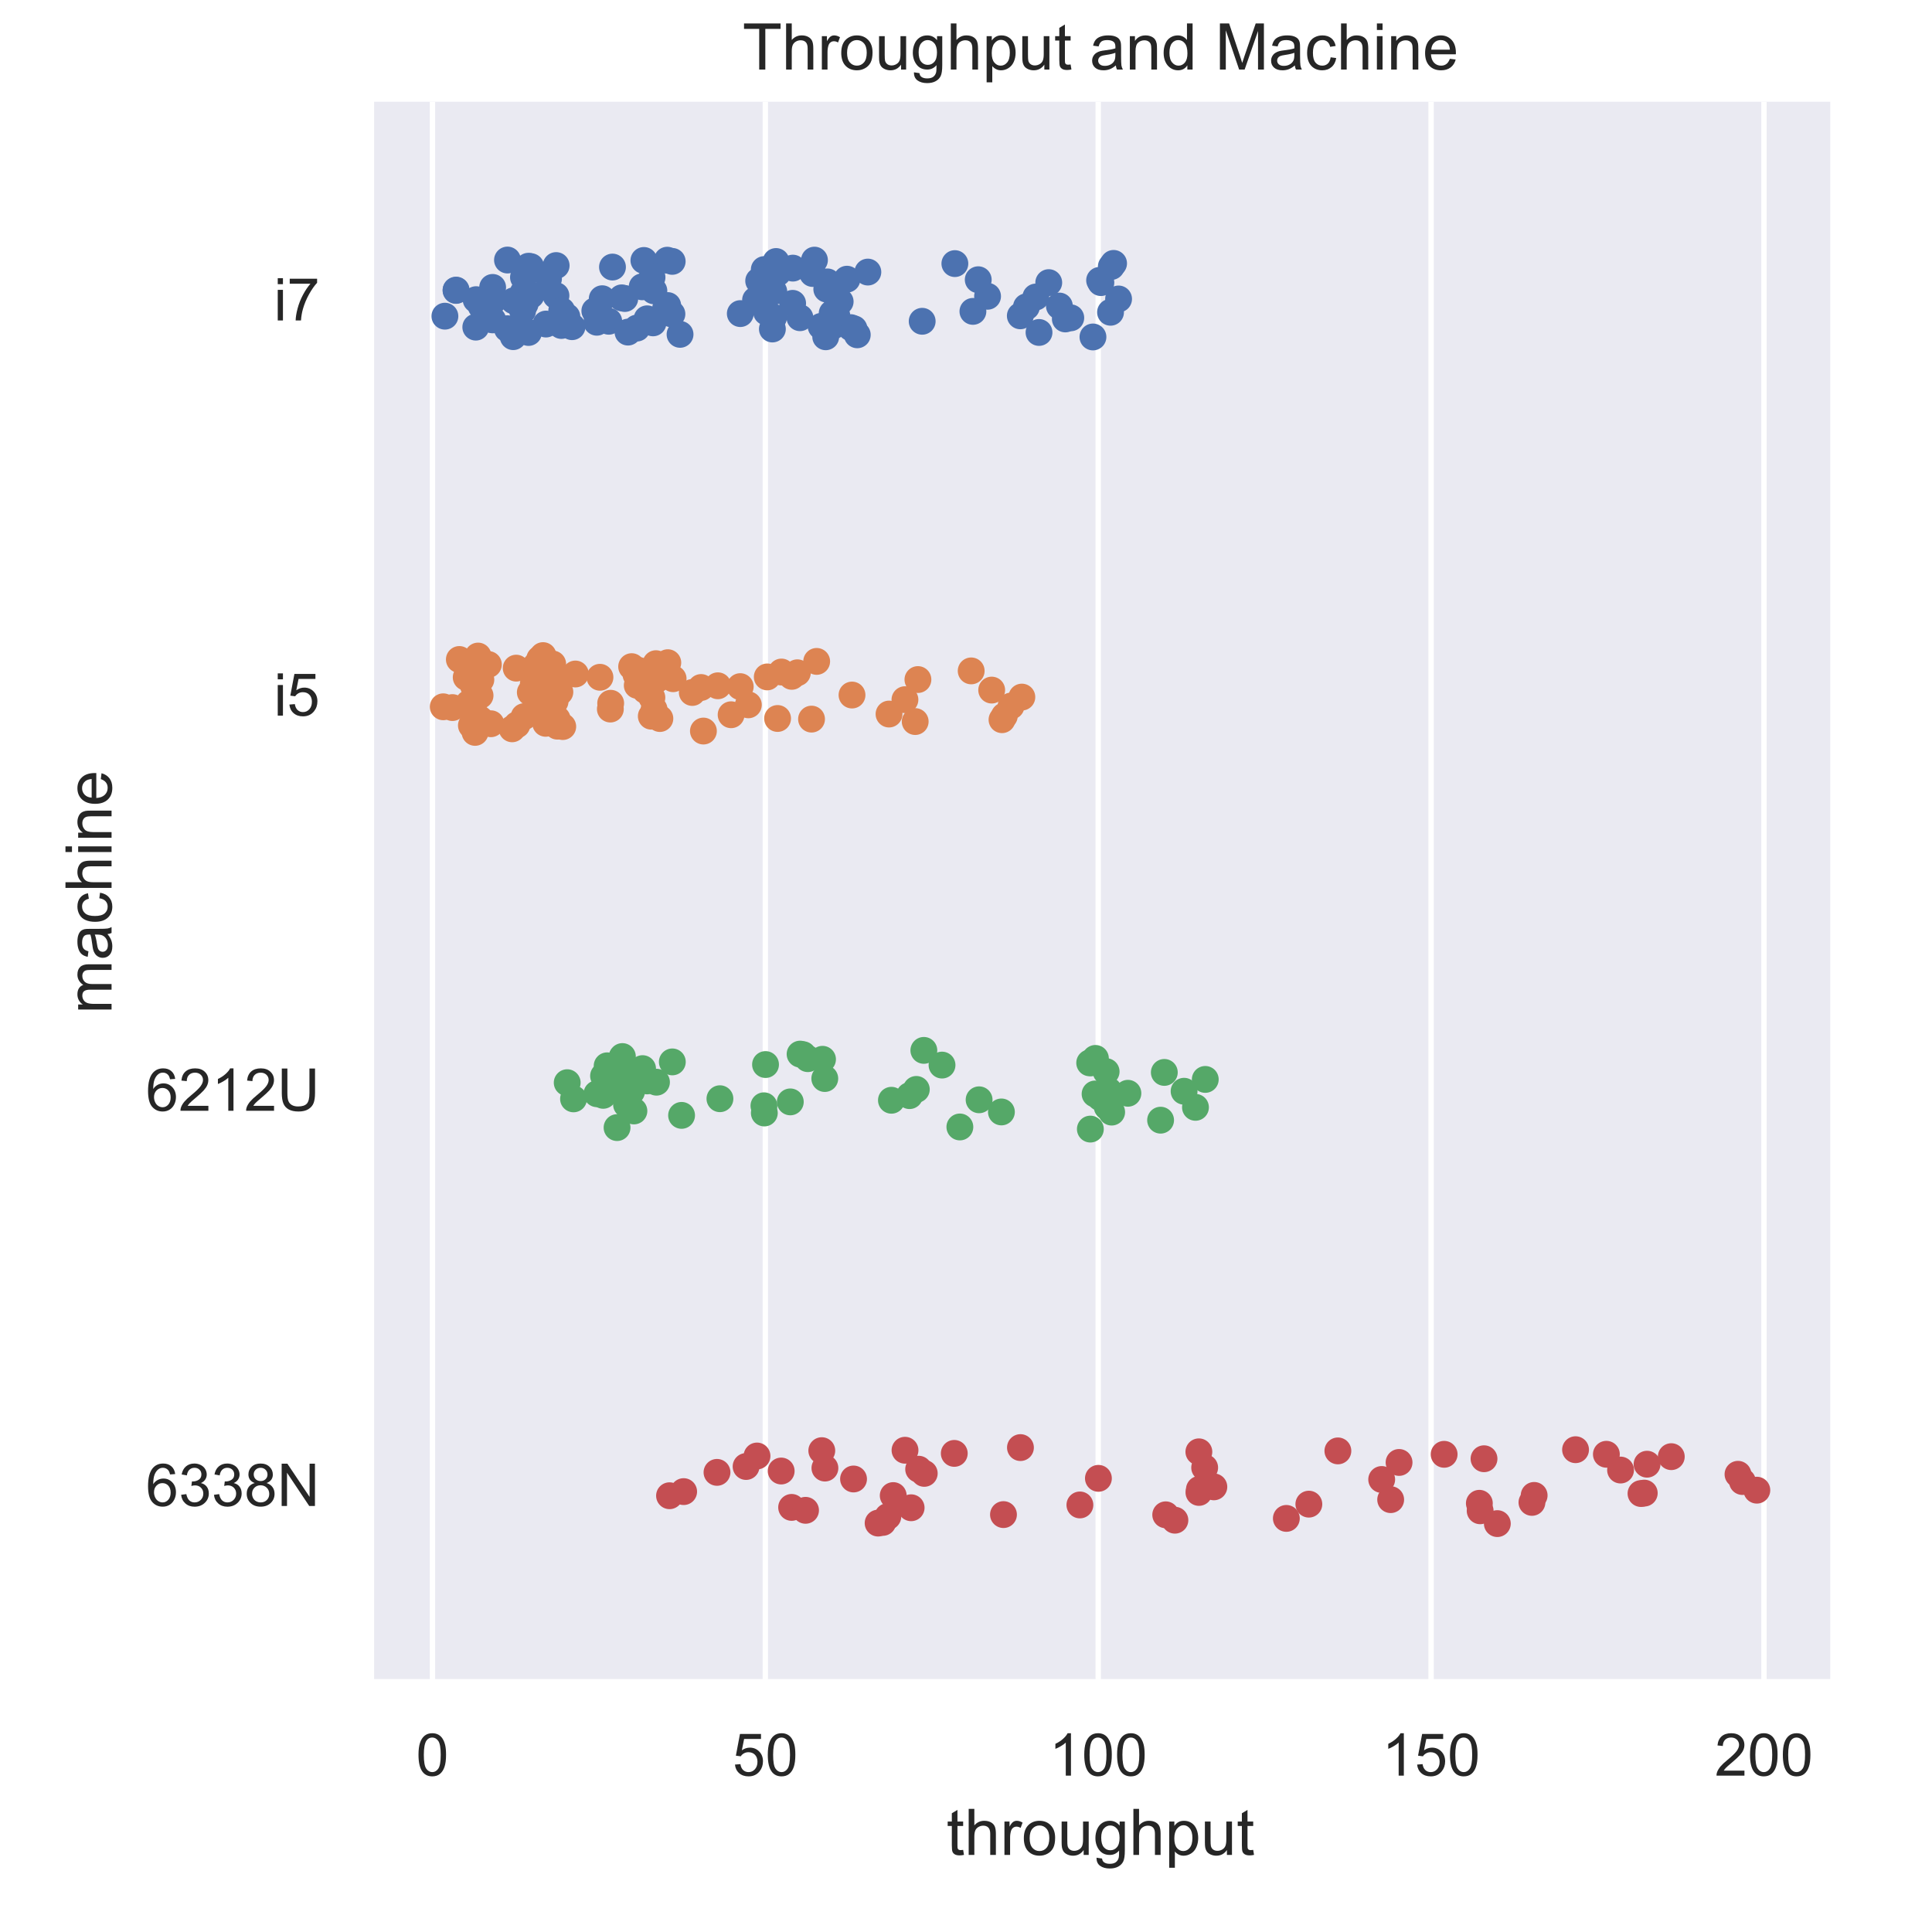 <?xml version="1.0" encoding="utf-8" standalone="no"?>
<!DOCTYPE svg PUBLIC "-//W3C//DTD SVG 1.1//EN"
  "http://www.w3.org/Graphics/SVG/1.1/DTD/svg11.dtd">
<!-- Created with matplotlib (https://matplotlib.org/) -->
<svg height="360pt" version="1.1" viewBox="0 0 360 360" width="360pt" xmlns="http://www.w3.org/2000/svg" xmlns:xlink="http://www.w3.org/1999/xlink">
 <defs>
  <style type="text/css">
*{stroke-linecap:butt;stroke-linejoin:round;}
  </style>
 </defs>
 <g id="figure_1">
  <g id="patch_1">
   <path d="M 0 360 
L 360 360 
L 360 0 
L 0 0 
z
" style="fill:#ffffff;"/>
  </g>
  <g id="axes_1">
   <g id="patch_2">
    <path d="M 69.085 313.493 
L 341.04 313.493 
L 341.04 18.96 
L 69.085 18.96 
z
" style="fill:#eaeaf2;"/>
   </g>
   <g id="matplotlib.axis_1">
    <g id="xtick_1">
     <g id="line2d_1">
      <path clip-path="url(#pa5055bd8f7)" d="M 80.582 313.493 
L 80.582 18.96 
" style="fill:none;stroke:#ffffff;stroke-linecap:round;"/>
     </g>
     <g id="text_1">
      <!-- 0 -->
      <defs>
       <path d="M 4.156 35.297 
Q 4.156 48 6.766 55.734 
Q 9.375 63.484 14.516 67.672 
Q 19.672 71.875 27.484 71.875 
Q 33.25 71.875 37.594 69.547 
Q 41.938 67.234 44.766 62.859 
Q 47.609 58.5 49.219 52.219 
Q 50.828 45.953 50.828 35.297 
Q 50.828 22.703 48.234 14.969 
Q 45.656 7.234 40.5 3 
Q 35.359 -1.219 27.484 -1.219 
Q 17.141 -1.219 11.234 6.203 
Q 4.156 15.141 4.156 35.297 
z
M 13.188 35.297 
Q 13.188 17.672 17.312 11.828 
Q 21.438 6 27.484 6 
Q 33.547 6 37.672 11.859 
Q 41.797 17.719 41.797 35.297 
Q 41.797 52.984 37.672 58.781 
Q 33.547 64.594 27.391 64.594 
Q 21.344 64.594 17.719 59.469 
Q 13.188 52.938 13.188 35.297 
z
" id="ArialMT-48"/>
      </defs>
      <g style="fill:#262626;" transform="translate(77.524 330.867)scale(0.11 -0.11)">
       <use xlink:href="#ArialMT-48"/>
      </g>
     </g>
    </g>
    <g id="xtick_2">
     <g id="line2d_2">
      <path clip-path="url(#pa5055bd8f7)" d="M 142.609 313.493 
L 142.609 18.96 
" style="fill:none;stroke:#ffffff;stroke-linecap:round;"/>
     </g>
     <g id="text_2">
      <!-- 50 -->
      <defs>
       <path d="M 4.156 18.75 
L 13.375 19.531 
Q 14.406 12.797 18.141 9.391 
Q 21.875 6 27.156 6 
Q 33.5 6 37.891 10.781 
Q 42.281 15.578 42.281 23.484 
Q 42.281 31 38.062 35.344 
Q 33.844 39.703 27 39.703 
Q 22.75 39.703 19.328 37.766 
Q 15.922 35.844 13.969 32.766 
L 5.719 33.844 
L 12.641 70.609 
L 48.25 70.609 
L 48.25 62.203 
L 19.672 62.203 
L 15.828 42.969 
Q 22.266 47.469 29.344 47.469 
Q 38.719 47.469 45.156 40.969 
Q 51.609 34.469 51.609 24.266 
Q 51.609 14.547 45.953 7.469 
Q 39.062 -1.219 27.156 -1.219 
Q 17.391 -1.219 11.203 4.25 
Q 5.031 9.719 4.156 18.75 
z
" id="ArialMT-53"/>
      </defs>
      <g style="fill:#262626;" transform="translate(136.492 330.867)scale(0.11 -0.11)">
       <use xlink:href="#ArialMT-53"/>
       <use x="55.615" xlink:href="#ArialMT-48"/>
      </g>
     </g>
    </g>
    <g id="xtick_3">
     <g id="line2d_3">
      <path clip-path="url(#pa5055bd8f7)" d="M 204.636 313.493 
L 204.636 18.96 
" style="fill:none;stroke:#ffffff;stroke-linecap:round;"/>
     </g>
     <g id="text_3">
      <!-- 100 -->
      <defs>
       <path d="M 37.25 0 
L 28.469 0 
L 28.469 56 
Q 25.297 52.984 20.141 49.953 
Q 14.984 46.922 10.891 45.406 
L 10.891 53.906 
Q 18.266 57.375 23.781 62.297 
Q 29.297 67.234 31.594 71.875 
L 37.25 71.875 
z
" id="ArialMT-49"/>
      </defs>
      <g style="fill:#262626;" transform="translate(195.46 330.867)scale(0.11 -0.11)">
       <use xlink:href="#ArialMT-49"/>
       <use x="55.615" xlink:href="#ArialMT-48"/>
       <use x="111.23" xlink:href="#ArialMT-48"/>
      </g>
     </g>
    </g>
    <g id="xtick_4">
     <g id="line2d_4">
      <path clip-path="url(#pa5055bd8f7)" d="M 266.663 313.493 
L 266.663 18.96 
" style="fill:none;stroke:#ffffff;stroke-linecap:round;"/>
     </g>
     <g id="text_4">
      <!-- 150 -->
      <g style="fill:#262626;" transform="translate(257.487 330.867)scale(0.11 -0.11)">
       <use xlink:href="#ArialMT-49"/>
       <use x="55.615" xlink:href="#ArialMT-53"/>
       <use x="111.23" xlink:href="#ArialMT-48"/>
      </g>
     </g>
    </g>
    <g id="xtick_5">
     <g id="line2d_5">
      <path clip-path="url(#pa5055bd8f7)" d="M 328.689 313.493 
L 328.689 18.96 
" style="fill:none;stroke:#ffffff;stroke-linecap:round;"/>
     </g>
     <g id="text_5">
      <!-- 200 -->
      <defs>
       <path d="M 50.344 8.453 
L 50.344 0 
L 3.031 0 
Q 2.938 3.172 4.047 6.109 
Q 5.859 10.938 9.828 15.625 
Q 13.812 20.312 21.344 26.469 
Q 33.016 36.031 37.109 41.625 
Q 41.219 47.219 41.219 52.203 
Q 41.219 57.422 37.469 61 
Q 33.734 64.594 27.734 64.594 
Q 21.391 64.594 17.578 60.781 
Q 13.766 56.984 13.719 50.25 
L 4.688 51.172 
Q 5.609 61.281 11.656 66.578 
Q 17.719 71.875 27.938 71.875 
Q 38.234 71.875 44.234 66.156 
Q 50.25 60.453 50.25 52 
Q 50.25 47.703 48.484 43.547 
Q 46.734 39.406 42.656 34.812 
Q 38.578 30.219 29.109 22.219 
Q 21.188 15.578 18.938 13.203 
Q 16.703 10.844 15.234 8.453 
z
" id="ArialMT-50"/>
      </defs>
      <g style="fill:#262626;" transform="translate(319.514 330.867)scale(0.11 -0.11)">
       <use xlink:href="#ArialMT-50"/>
       <use x="55.615" xlink:href="#ArialMT-48"/>
       <use x="111.23" xlink:href="#ArialMT-48"/>
      </g>
     </g>
    </g>
    <g id="text_6">
     <!-- throughput -->
     <defs>
      <path d="M 25.781 7.859 
L 27.047 0.094 
Q 23.344 -0.688 20.406 -0.688 
Q 15.625 -0.688 12.984 0.828 
Q 10.359 2.344 9.281 4.812 
Q 8.203 7.281 8.203 15.188 
L 8.203 45.016 
L 1.766 45.016 
L 1.766 51.859 
L 8.203 51.859 
L 8.203 64.703 
L 16.938 69.969 
L 16.938 51.859 
L 25.781 51.859 
L 25.781 45.016 
L 16.938 45.016 
L 16.938 14.703 
Q 16.938 10.938 17.406 9.859 
Q 17.875 8.797 18.922 8.156 
Q 19.969 7.516 21.922 7.516 
Q 23.391 7.516 25.781 7.859 
z
" id="ArialMT-116"/>
      <path d="M 6.594 0 
L 6.594 71.578 
L 15.375 71.578 
L 15.375 45.906 
Q 21.531 53.031 30.906 53.031 
Q 36.672 53.031 40.922 50.75 
Q 45.172 48.484 47 44.484 
Q 48.828 40.484 48.828 32.859 
L 48.828 0 
L 40.047 0 
L 40.047 32.859 
Q 40.047 39.453 37.188 42.453 
Q 34.328 45.453 29.109 45.453 
Q 25.203 45.453 21.75 43.422 
Q 18.312 41.406 16.844 37.938 
Q 15.375 34.469 15.375 28.375 
L 15.375 0 
z
" id="ArialMT-104"/>
      <path d="M 6.5 0 
L 6.5 51.859 
L 14.406 51.859 
L 14.406 44 
Q 17.438 49.516 20 51.266 
Q 22.562 53.031 25.641 53.031 
Q 30.078 53.031 34.672 50.203 
L 31.641 42.047 
Q 28.422 43.953 25.203 43.953 
Q 22.312 43.953 20.016 42.219 
Q 17.719 40.484 16.75 37.406 
Q 15.281 32.719 15.281 27.156 
L 15.281 0 
z
" id="ArialMT-114"/>
      <path d="M 3.328 25.922 
Q 3.328 40.328 11.328 47.266 
Q 18.016 53.031 27.641 53.031 
Q 38.328 53.031 45.109 46.016 
Q 51.906 39.016 51.906 26.656 
Q 51.906 16.656 48.906 10.906 
Q 45.906 5.172 40.156 2 
Q 34.422 -1.172 27.641 -1.172 
Q 16.75 -1.172 10.031 5.812 
Q 3.328 12.797 3.328 25.922 
z
M 12.359 25.922 
Q 12.359 15.969 16.703 11.016 
Q 21.047 6.062 27.641 6.062 
Q 34.188 6.062 38.531 11.031 
Q 42.875 16.016 42.875 26.219 
Q 42.875 35.844 38.5 40.797 
Q 34.125 45.75 27.641 45.75 
Q 21.047 45.75 16.703 40.812 
Q 12.359 35.891 12.359 25.922 
z
" id="ArialMT-111"/>
      <path d="M 40.578 0 
L 40.578 7.625 
Q 34.516 -1.172 24.125 -1.172 
Q 19.531 -1.172 15.547 0.578 
Q 11.578 2.344 9.641 5 
Q 7.719 7.672 6.938 11.531 
Q 6.391 14.109 6.391 19.734 
L 6.391 51.859 
L 15.188 51.859 
L 15.188 23.094 
Q 15.188 16.219 15.719 13.812 
Q 16.547 10.359 19.234 8.375 
Q 21.922 6.391 25.875 6.391 
Q 29.828 6.391 33.297 8.422 
Q 36.766 10.453 38.203 13.938 
Q 39.656 17.438 39.656 24.078 
L 39.656 51.859 
L 48.438 51.859 
L 48.438 0 
z
" id="ArialMT-117"/>
      <path d="M 4.984 -4.297 
L 13.531 -5.562 
Q 14.062 -9.516 16.5 -11.328 
Q 19.781 -13.766 25.438 -13.766 
Q 31.547 -13.766 34.859 -11.328 
Q 38.188 -8.891 39.359 -4.5 
Q 40.047 -1.812 39.984 6.781 
Q 34.234 0 25.641 0 
Q 14.938 0 9.078 7.719 
Q 3.219 15.438 3.219 26.219 
Q 3.219 33.641 5.906 39.906 
Q 8.594 46.188 13.688 49.609 
Q 18.797 53.031 25.688 53.031 
Q 34.859 53.031 40.828 45.609 
L 40.828 51.859 
L 48.922 51.859 
L 48.922 7.031 
Q 48.922 -5.078 46.453 -10.125 
Q 44 -15.188 38.641 -18.109 
Q 33.297 -21.047 25.484 -21.047 
Q 16.219 -21.047 10.5 -16.875 
Q 4.781 -12.703 4.984 -4.297 
z
M 12.25 26.859 
Q 12.25 16.656 16.297 11.969 
Q 20.359 7.281 26.469 7.281 
Q 32.516 7.281 36.609 11.938 
Q 40.719 16.609 40.719 26.562 
Q 40.719 36.078 36.5 40.906 
Q 32.281 45.75 26.312 45.75 
Q 20.453 45.75 16.344 40.984 
Q 12.25 36.234 12.25 26.859 
z
" id="ArialMT-103"/>
      <path d="M 6.594 -19.875 
L 6.594 51.859 
L 14.594 51.859 
L 14.594 45.125 
Q 17.438 49.078 21 51.047 
Q 24.562 53.031 29.641 53.031 
Q 36.281 53.031 41.359 49.609 
Q 46.438 46.188 49.016 39.953 
Q 51.609 33.734 51.609 26.312 
Q 51.609 18.359 48.75 11.984 
Q 45.906 5.609 40.453 2.219 
Q 35.016 -1.172 29 -1.172 
Q 24.609 -1.172 21.109 0.688 
Q 17.625 2.547 15.375 5.375 
L 15.375 -19.875 
z
M 14.547 25.641 
Q 14.547 15.625 18.594 10.844 
Q 22.656 6.062 28.422 6.062 
Q 34.281 6.062 38.453 11.016 
Q 42.625 15.969 42.625 26.375 
Q 42.625 36.281 38.547 41.203 
Q 34.469 46.141 28.812 46.141 
Q 23.188 46.141 18.859 40.891 
Q 14.547 35.641 14.547 25.641 
z
" id="ArialMT-112"/>
     </defs>
     <g style="fill:#262626;" transform="translate(176.375 345.642)scale(0.12 -0.12)">
      <use xlink:href="#ArialMT-116"/>
      <use x="27.783" xlink:href="#ArialMT-104"/>
      <use x="83.398" xlink:href="#ArialMT-114"/>
      <use x="116.699" xlink:href="#ArialMT-111"/>
      <use x="172.314" xlink:href="#ArialMT-117"/>
      <use x="227.93" xlink:href="#ArialMT-103"/>
      <use x="283.545" xlink:href="#ArialMT-104"/>
      <use x="339.16" xlink:href="#ArialMT-112"/>
      <use x="394.775" xlink:href="#ArialMT-117"/>
      <use x="450.391" xlink:href="#ArialMT-116"/>
     </g>
    </g>
   </g>
   <g id="matplotlib.axis_2">
    <g id="ytick_1">
     <g id="text_7">
      <!-- i7 -->
      <defs>
       <path d="M 6.641 61.469 
L 6.641 71.578 
L 15.438 71.578 
L 15.438 61.469 
z
M 6.641 0 
L 6.641 51.859 
L 15.438 51.859 
L 15.438 0 
z
" id="ArialMT-105"/>
       <path d="M 4.734 62.203 
L 4.734 70.656 
L 51.078 70.656 
L 51.078 63.812 
Q 44.234 56.547 37.516 44.484 
Q 30.812 32.422 27.156 19.672 
Q 24.516 10.688 23.781 0 
L 14.75 0 
Q 14.891 8.453 18.062 20.406 
Q 21.234 32.375 27.172 43.484 
Q 33.109 54.594 39.797 62.203 
z
" id="ArialMT-55"/>
      </defs>
      <g style="fill:#262626;" transform="translate(51.024 59.713)scale(0.11 -0.11)">
       <use xlink:href="#ArialMT-105"/>
       <use x="22.217" xlink:href="#ArialMT-55"/>
      </g>
     </g>
    </g>
    <g id="ytick_2">
     <g id="text_8">
      <!-- i5 -->
      <g style="fill:#262626;" transform="translate(51.024 133.347)scale(0.11 -0.11)">
       <use xlink:href="#ArialMT-105"/>
       <use x="22.217" xlink:href="#ArialMT-53"/>
      </g>
     </g>
    </g>
    <g id="ytick_3">
     <g id="text_9">
      <!-- 6212U -->
      <defs>
       <path d="M 49.75 54.047 
L 41.016 53.375 
Q 39.844 58.547 37.703 60.891 
Q 34.125 64.656 28.906 64.656 
Q 24.703 64.656 21.531 62.312 
Q 17.391 59.281 14.984 53.469 
Q 12.594 47.656 12.5 36.922 
Q 15.672 41.75 20.266 44.094 
Q 24.859 46.438 29.891 46.438 
Q 38.672 46.438 44.844 39.969 
Q 51.031 33.5 51.031 23.25 
Q 51.031 16.5 48.125 10.719 
Q 45.219 4.938 40.141 1.859 
Q 35.062 -1.219 28.609 -1.219 
Q 17.625 -1.219 10.688 6.859 
Q 3.766 14.938 3.766 33.5 
Q 3.766 54.25 11.422 63.672 
Q 18.109 71.875 29.438 71.875 
Q 37.891 71.875 43.281 67.141 
Q 48.688 62.406 49.75 54.047 
z
M 13.875 23.188 
Q 13.875 18.656 15.797 14.5 
Q 17.719 10.359 21.188 8.172 
Q 24.656 6 28.469 6 
Q 34.031 6 38.031 10.484 
Q 42.047 14.984 42.047 22.703 
Q 42.047 30.125 38.078 34.391 
Q 34.125 38.672 28.125 38.672 
Q 22.172 38.672 18.016 34.391 
Q 13.875 30.125 13.875 23.188 
z
" id="ArialMT-54"/>
       <path d="M 54.688 71.578 
L 64.156 71.578 
L 64.156 30.219 
Q 64.156 19.438 61.719 13.078 
Q 59.281 6.734 52.906 2.75 
Q 46.531 -1.219 36.188 -1.219 
Q 26.125 -1.219 19.719 2.25 
Q 13.328 5.719 10.594 12.281 
Q 7.859 18.844 7.859 30.219 
L 7.859 71.578 
L 17.328 71.578 
L 17.328 30.281 
Q 17.328 20.953 19.062 16.531 
Q 20.797 12.109 25.016 9.719 
Q 29.25 7.328 35.359 7.328 
Q 45.797 7.328 50.234 12.062 
Q 54.688 16.797 54.688 30.281 
z
" id="ArialMT-85"/>
      </defs>
      <g style="fill:#262626;" transform="translate(27.173 206.98)scale(0.11 -0.11)">
       <use xlink:href="#ArialMT-54"/>
       <use x="55.615" xlink:href="#ArialMT-50"/>
       <use x="111.23" xlink:href="#ArialMT-49"/>
       <use x="166.846" xlink:href="#ArialMT-50"/>
       <use x="222.461" xlink:href="#ArialMT-85"/>
      </g>
     </g>
    </g>
    <g id="ytick_4">
     <g id="text_10">
      <!-- 6338N -->
      <defs>
       <path d="M 4.203 18.891 
L 12.984 20.062 
Q 14.5 12.594 18.141 9.297 
Q 21.781 6 27 6 
Q 33.203 6 37.469 10.297 
Q 41.75 14.594 41.75 20.953 
Q 41.75 27 37.797 30.922 
Q 33.844 34.859 27.734 34.859 
Q 25.25 34.859 21.531 33.891 
L 22.516 41.609 
Q 23.391 41.5 23.922 41.5 
Q 29.547 41.5 34.031 44.422 
Q 38.531 47.359 38.531 53.469 
Q 38.531 58.297 35.25 61.469 
Q 31.984 64.656 26.812 64.656 
Q 21.688 64.656 18.266 61.422 
Q 14.844 58.203 13.875 51.766 
L 5.078 53.328 
Q 6.688 62.156 12.391 67.016 
Q 18.109 71.875 26.609 71.875 
Q 32.469 71.875 37.391 69.359 
Q 42.328 66.844 44.938 62.5 
Q 47.562 58.156 47.562 53.266 
Q 47.562 48.641 45.062 44.828 
Q 42.578 41.016 37.703 38.766 
Q 44.047 37.312 47.562 32.688 
Q 51.078 28.078 51.078 21.141 
Q 51.078 11.766 44.234 5.25 
Q 37.406 -1.266 26.953 -1.266 
Q 17.531 -1.266 11.297 4.344 
Q 5.078 9.969 4.203 18.891 
z
" id="ArialMT-51"/>
       <path d="M 17.672 38.812 
Q 12.203 40.828 9.562 44.531 
Q 6.938 48.25 6.938 53.422 
Q 6.938 61.234 12.547 66.547 
Q 18.172 71.875 27.484 71.875 
Q 36.859 71.875 42.578 66.422 
Q 48.297 60.984 48.297 53.172 
Q 48.297 48.188 45.672 44.5 
Q 43.062 40.828 37.75 38.812 
Q 44.344 36.672 47.781 31.875 
Q 51.219 27.094 51.219 20.453 
Q 51.219 11.281 44.719 5.031 
Q 38.234 -1.219 27.641 -1.219 
Q 17.047 -1.219 10.547 5.047 
Q 4.047 11.328 4.047 20.703 
Q 4.047 27.688 7.594 32.391 
Q 11.141 37.109 17.672 38.812 
z
M 15.922 53.719 
Q 15.922 48.641 19.188 45.406 
Q 22.469 42.188 27.688 42.188 
Q 32.766 42.188 36.016 45.375 
Q 39.266 48.578 39.266 53.219 
Q 39.266 58.062 35.906 61.359 
Q 32.562 64.656 27.594 64.656 
Q 22.562 64.656 19.234 61.422 
Q 15.922 58.203 15.922 53.719 
z
M 13.094 20.656 
Q 13.094 16.891 14.875 13.375 
Q 16.656 9.859 20.172 7.922 
Q 23.688 6 27.734 6 
Q 34.031 6 38.125 10.047 
Q 42.234 14.109 42.234 20.359 
Q 42.234 26.703 38.016 30.859 
Q 33.797 35.016 27.438 35.016 
Q 21.234 35.016 17.156 30.906 
Q 13.094 26.812 13.094 20.656 
z
" id="ArialMT-56"/>
       <path d="M 7.625 0 
L 7.625 71.578 
L 17.328 71.578 
L 54.938 15.375 
L 54.938 71.578 
L 64.016 71.578 
L 64.016 0 
L 54.297 0 
L 16.703 56.25 
L 16.703 0 
z
" id="ArialMT-78"/>
      </defs>
      <g style="fill:#262626;" transform="translate(27.173 280.613)scale(0.11 -0.11)">
       <use xlink:href="#ArialMT-54"/>
       <use x="55.615" xlink:href="#ArialMT-51"/>
       <use x="111.23" xlink:href="#ArialMT-51"/>
       <use x="166.846" xlink:href="#ArialMT-56"/>
       <use x="222.461" xlink:href="#ArialMT-78"/>
      </g>
     </g>
    </g>
    <g id="text_11">
     <!-- machine -->
     <defs>
      <path d="M 6.594 0 
L 6.594 51.859 
L 14.453 51.859 
L 14.453 44.578 
Q 16.891 48.391 20.938 50.703 
Q 25 53.031 30.172 53.031 
Q 35.938 53.031 39.625 50.641 
Q 43.312 48.25 44.828 43.953 
Q 50.984 53.031 60.844 53.031 
Q 68.562 53.031 72.703 48.75 
Q 76.859 44.484 76.859 35.594 
L 76.859 0 
L 68.109 0 
L 68.109 32.672 
Q 68.109 37.938 67.25 40.25 
Q 66.406 42.578 64.156 43.984 
Q 61.922 45.406 58.891 45.406 
Q 53.422 45.406 49.797 41.766 
Q 46.188 38.141 46.188 30.125 
L 46.188 0 
L 37.406 0 
L 37.406 33.688 
Q 37.406 39.547 35.25 42.469 
Q 33.109 45.406 28.219 45.406 
Q 24.516 45.406 21.359 43.453 
Q 18.219 41.5 16.797 37.734 
Q 15.375 33.984 15.375 26.906 
L 15.375 0 
z
" id="ArialMT-109"/>
      <path d="M 40.438 6.391 
Q 35.547 2.25 31.031 0.531 
Q 26.516 -1.172 21.344 -1.172 
Q 12.797 -1.172 8.203 3 
Q 3.609 7.172 3.609 13.672 
Q 3.609 17.484 5.344 20.625 
Q 7.078 23.781 9.891 25.688 
Q 12.703 27.594 16.219 28.562 
Q 18.797 29.25 24.031 29.891 
Q 34.672 31.156 39.703 32.906 
Q 39.75 34.719 39.75 35.203 
Q 39.75 40.578 37.25 42.781 
Q 33.891 45.75 27.25 45.75 
Q 21.047 45.75 18.094 43.578 
Q 15.141 41.406 13.719 35.891 
L 5.125 37.062 
Q 6.297 42.578 8.984 45.969 
Q 11.672 49.359 16.75 51.188 
Q 21.828 53.031 28.516 53.031 
Q 35.156 53.031 39.297 51.469 
Q 43.453 49.906 45.406 47.531 
Q 47.359 45.172 48.141 41.547 
Q 48.578 39.312 48.578 33.453 
L 48.578 21.734 
Q 48.578 9.469 49.141 6.219 
Q 49.703 2.984 51.375 0 
L 42.188 0 
Q 40.828 2.734 40.438 6.391 
z
M 39.703 26.031 
Q 34.906 24.078 25.344 22.703 
Q 19.922 21.922 17.672 20.938 
Q 15.438 19.969 14.203 18.094 
Q 12.984 16.219 12.984 13.922 
Q 12.984 10.406 15.641 8.062 
Q 18.312 5.719 23.438 5.719 
Q 28.516 5.719 32.469 7.938 
Q 36.422 10.156 38.281 14.016 
Q 39.703 17 39.703 22.797 
z
" id="ArialMT-97"/>
      <path d="M 40.438 19 
L 49.078 17.875 
Q 47.656 8.938 41.812 3.875 
Q 35.984 -1.172 27.484 -1.172 
Q 16.844 -1.172 10.375 5.781 
Q 3.906 12.75 3.906 25.734 
Q 3.906 34.125 6.688 40.422 
Q 9.469 46.734 15.156 49.875 
Q 20.844 53.031 27.547 53.031 
Q 35.984 53.031 41.359 48.75 
Q 46.734 44.484 48.25 36.625 
L 39.703 35.297 
Q 38.484 40.531 35.375 43.156 
Q 32.281 45.797 27.875 45.797 
Q 21.234 45.797 17.078 41.031 
Q 12.938 36.281 12.938 25.984 
Q 12.938 15.531 16.938 10.797 
Q 20.953 6.062 27.391 6.062 
Q 32.562 6.062 36.031 9.234 
Q 39.5 12.406 40.438 19 
z
" id="ArialMT-99"/>
      <path d="M 6.594 0 
L 6.594 51.859 
L 14.5 51.859 
L 14.5 44.484 
Q 20.219 53.031 31 53.031 
Q 35.688 53.031 39.625 51.344 
Q 43.562 49.656 45.516 46.922 
Q 47.469 44.188 48.25 40.438 
Q 48.734 37.984 48.734 31.891 
L 48.734 0 
L 39.938 0 
L 39.938 31.547 
Q 39.938 36.922 38.906 39.578 
Q 37.891 42.234 35.281 43.812 
Q 32.672 45.406 29.156 45.406 
Q 23.531 45.406 19.453 41.844 
Q 15.375 38.281 15.375 28.328 
L 15.375 0 
z
" id="ArialMT-110"/>
      <path d="M 42.094 16.703 
L 51.172 15.578 
Q 49.031 7.625 43.219 3.219 
Q 37.406 -1.172 28.375 -1.172 
Q 17 -1.172 10.328 5.828 
Q 3.656 12.844 3.656 25.484 
Q 3.656 38.578 10.391 45.797 
Q 17.141 53.031 27.875 53.031 
Q 38.281 53.031 44.875 45.953 
Q 51.469 38.875 51.469 26.031 
Q 51.469 25.25 51.422 23.688 
L 12.75 23.688 
Q 13.234 15.141 17.578 10.594 
Q 21.922 6.062 28.422 6.062 
Q 33.25 6.062 36.672 8.594 
Q 40.094 11.141 42.094 16.703 
z
M 13.234 30.906 
L 42.188 30.906 
Q 41.609 37.453 38.875 40.719 
Q 34.672 45.797 27.984 45.797 
Q 21.922 45.797 17.797 41.75 
Q 13.672 37.703 13.234 30.906 
z
" id="ArialMT-101"/>
     </defs>
     <g style="fill:#262626;" transform="translate(20.788 188.904)rotate(-90)scale(0.12 -0.12)">
      <use xlink:href="#ArialMT-109"/>
      <use x="83.301" xlink:href="#ArialMT-97"/>
      <use x="138.916" xlink:href="#ArialMT-99"/>
      <use x="188.916" xlink:href="#ArialMT-104"/>
      <use x="244.531" xlink:href="#ArialMT-105"/>
      <use x="266.748" xlink:href="#ArialMT-110"/>
      <use x="322.363" xlink:href="#ArialMT-101"/>
     </g>
    </g>
   </g>
   <g id="patch_3">
    <path d="M 69.085 313.493 
L 69.085 18.96 
" style="fill:none;stroke:#ffffff;stroke-linecap:square;stroke-linejoin:miter;stroke-width:1.25;"/>
   </g>
   <g id="patch_4">
    <path d="M 69.085 313.493 
L 341.04 313.493 
" style="fill:none;stroke:#ffffff;stroke-linecap:square;stroke-linejoin:miter;stroke-width:1.25;"/>
   </g>
   <g id="PathCollection_1">
    <defs>
     <path d="M 0 2.5 
C 0.663 2.5 1.299 2.237 1.768 1.768 
C 2.237 1.299 2.5 0.663 2.5 0 
C 2.5 -0.663 2.237 -1.299 1.768 -1.768 
C 1.299 -2.237 0.663 -2.5 0 -2.5 
C -0.663 -2.5 -1.299 -2.237 -1.768 -1.768 
C -2.237 -1.299 -2.5 -0.663 -2.5 0 
C -2.5 0.663 -2.237 1.299 -1.768 1.768 
C -1.299 2.237 -0.663 2.5 0 2.5 
z
" id="C0_0_98c4c46d96"/>
    </defs>
    <g clip-path="url(#pa5055bd8f7)">
     <use style="fill:#4c72b0;" x="103.632" xlink:href="#C0_0_98c4c46d96" y="49.482"/>
    </g>
    <g clip-path="url(#pa5055bd8f7)">
     <use style="fill:#4c72b0;" x="84.974" xlink:href="#C0_0_98c4c46d96" y="54.117"/>
    </g>
    <g clip-path="url(#pa5055bd8f7)">
     <use style="fill:#4c72b0;" x="113.432" xlink:href="#C0_0_98c4c46d96" y="59.864"/>
    </g>
    <g clip-path="url(#pa5055bd8f7)">
     <use style="fill:#4c72b0;" x="158.525" xlink:href="#C0_0_98c4c46d96" y="61.045"/>
    </g>
    <g clip-path="url(#pa5055bd8f7)">
     <use style="fill:#4c72b0;" x="149.06" xlink:href="#C0_0_98c4c46d96" y="59.202"/>
    </g>
    <g clip-path="url(#pa5055bd8f7)">
     <use style="fill:#4c72b0;" x="171.836" xlink:href="#C0_0_98c4c46d96" y="59.866"/>
    </g>
    <g clip-path="url(#pa5055bd8f7)">
     <use style="fill:#4c72b0;" x="96.846" xlink:href="#C0_0_98c4c46d96" y="56.761"/>
    </g>
    <g clip-path="url(#pa5055bd8f7)">
     <use style="fill:#4c72b0;" x="88.658" xlink:href="#C0_0_98c4c46d96" y="60.957"/>
    </g>
    <g clip-path="url(#pa5055bd8f7)">
     <use style="fill:#4c72b0;" x="116.421" xlink:href="#C0_0_98c4c46d96" y="55.624"/>
    </g>
    <g clip-path="url(#pa5055bd8f7)">
     <use style="fill:#4c72b0;" x="115.851" xlink:href="#C0_0_98c4c46d96" y="55.498"/>
    </g>
    <g clip-path="url(#pa5055bd8f7)">
     <use style="fill:#4c72b0;" x="161.713" xlink:href="#C0_0_98c4c46d96" y="50.696"/>
    </g>
    <g clip-path="url(#pa5055bd8f7)">
     <use style="fill:#4c72b0;" x="184.018" xlink:href="#C0_0_98c4c46d96" y="55.208"/>
    </g>
    <g clip-path="url(#pa5055bd8f7)">
     <use style="fill:#4c72b0;" x="97.751" xlink:href="#C0_0_98c4c46d96" y="56.427"/>
    </g>
    <g clip-path="url(#pa5055bd8f7)">
     <use style="fill:#4c72b0;" x="94.538" xlink:href="#C0_0_98c4c46d96" y="61.251"/>
    </g>
    <g clip-path="url(#pa5055bd8f7)">
     <use style="fill:#4c72b0;" x="118.679" xlink:href="#C0_0_98c4c46d96" y="61.132"/>
    </g>
    <g clip-path="url(#pa5055bd8f7)">
     <use style="fill:#4c72b0;" x="126.718" xlink:href="#C0_0_98c4c46d96" y="62.303"/>
    </g>
    <g clip-path="url(#pa5055bd8f7)">
     <use style="fill:#4c72b0;" x="177.927" xlink:href="#C0_0_98c4c46d96" y="49.119"/>
    </g>
    <g clip-path="url(#pa5055bd8f7)">
     <use style="fill:#4c72b0;" x="198.508" xlink:href="#C0_0_98c4c46d96" y="59.431"/>
    </g>
    <g clip-path="url(#pa5055bd8f7)">
     <use style="fill:#4c72b0;" x="103.57" xlink:href="#C0_0_98c4c46d96" y="60.103"/>
    </g>
    <g clip-path="url(#pa5055bd8f7)">
     <use style="fill:#4c72b0;" x="98.893" xlink:href="#C0_0_98c4c46d96" y="49.679"/>
    </g>
    <g clip-path="url(#pa5055bd8f7)">
     <use style="fill:#4c72b0;" x="124.038" xlink:href="#C0_0_98c4c46d96" y="57.452"/>
    </g>
    <g clip-path="url(#pa5055bd8f7)">
     <use style="fill:#4c72b0;" x="154.183" xlink:href="#C0_0_98c4c46d96" y="52.528"/>
    </g>
    <g clip-path="url(#pa5055bd8f7)">
     <use style="fill:#4c72b0;" x="155.932" xlink:href="#C0_0_98c4c46d96" y="58.815"/>
    </g>
    <g clip-path="url(#pa5055bd8f7)">
     <use style="fill:#4c72b0;" x="199.525" xlink:href="#C0_0_98c4c46d96" y="59.222"/>
    </g>
    <g clip-path="url(#pa5055bd8f7)">
     <use style="fill:#4c72b0;" x="101.734" xlink:href="#C0_0_98c4c46d96" y="60.382"/>
    </g>
    <g clip-path="url(#pa5055bd8f7)">
     <use style="fill:#4c72b0;" x="102.205" xlink:href="#C0_0_98c4c46d96" y="51.934"/>
    </g>
    <g clip-path="url(#pa5055bd8f7)">
     <use style="fill:#4c72b0;" x="121.681" xlink:href="#C0_0_98c4c46d96" y="60.162"/>
    </g>
    <g clip-path="url(#pa5055bd8f7)">
     <use style="fill:#4c72b0;" x="147.695" xlink:href="#C0_0_98c4c46d96" y="56.522"/>
    </g>
    <g clip-path="url(#pa5055bd8f7)">
     <use style="fill:#4c72b0;" x="159.741" xlink:href="#C0_0_98c4c46d96" y="62.387"/>
    </g>
    <g clip-path="url(#pa5055bd8f7)">
     <use style="fill:#4c72b0;" x="203.656" xlink:href="#C0_0_98c4c46d96" y="62.788"/>
    </g>
    <g clip-path="url(#pa5055bd8f7)">
     <use style="fill:#4c72b0;" x="97.491" xlink:href="#C0_0_98c4c46d96" y="54.508"/>
    </g>
    <g clip-path="url(#pa5055bd8f7)">
     <use style="fill:#4c72b0;" x="95.717" xlink:href="#C0_0_98c4c46d96" y="56.047"/>
    </g>
    <g clip-path="url(#pa5055bd8f7)">
     <use style="fill:#4c72b0;" x="124.336" xlink:href="#C0_0_98c4c46d96" y="48.483"/>
    </g>
    <g clip-path="url(#pa5055bd8f7)">
     <use style="fill:#4c72b0;" x="154.059" xlink:href="#C0_0_98c4c46d96" y="53.875"/>
    </g>
    <g clip-path="url(#pa5055bd8f7)">
     <use style="fill:#4c72b0;" x="157.818" xlink:href="#C0_0_98c4c46d96" y="52.023"/>
    </g>
    <g clip-path="url(#pa5055bd8f7)">
     <use style="fill:#4c72b0;" x="191.263" xlink:href="#C0_0_98c4c46d96" y="57.168"/>
    </g>
    <g clip-path="url(#pa5055bd8f7)">
     <use style="fill:#4c72b0;" x="97.379" xlink:href="#C0_0_98c4c46d96" y="57.924"/>
    </g>
    <g clip-path="url(#pa5055bd8f7)">
     <use style="fill:#4c72b0;" x="97.851" xlink:href="#C0_0_98c4c46d96" y="56.64"/>
    </g>
    <g clip-path="url(#pa5055bd8f7)">
     <use style="fill:#4c72b0;" x="124.423" xlink:href="#C0_0_98c4c46d96" y="56.935"/>
    </g>
    <g clip-path="url(#pa5055bd8f7)">
     <use style="fill:#4c72b0;" x="155.263" xlink:href="#C0_0_98c4c46d96" y="60.291"/>
    </g>
    <g clip-path="url(#pa5055bd8f7)">
     <use style="fill:#4c72b0;" x="155.263" xlink:href="#C0_0_98c4c46d96" y="60.741"/>
    </g>
    <g clip-path="url(#pa5055bd8f7)">
     <use style="fill:#4c72b0;" x="204.896" xlink:href="#C0_0_98c4c46d96" y="52.238"/>
    </g>
    <g clip-path="url(#pa5055bd8f7)">
     <use style="fill:#4c72b0;" x="97.541" xlink:href="#C0_0_98c4c46d96" y="51.676"/>
    </g>
    <g clip-path="url(#pa5055bd8f7)">
     <use style="fill:#4c72b0;" x="98.471" xlink:href="#C0_0_98c4c46d96" y="49.607"/>
    </g>
    <g clip-path="url(#pa5055bd8f7)">
     <use style="fill:#4c72b0;" x="142.411" xlink:href="#C0_0_98c4c46d96" y="50.227"/>
    </g>
    <g clip-path="url(#pa5055bd8f7)">
     <use style="fill:#4c72b0;" x="156.057" xlink:href="#C0_0_98c4c46d96" y="56.692"/>
    </g>
    <g clip-path="url(#pa5055bd8f7)">
     <use style="fill:#4c72b0;" x="159.133" xlink:href="#C0_0_98c4c46d96" y="61.269"/>
    </g>
    <g clip-path="url(#pa5055bd8f7)">
     <use style="fill:#4c72b0;" x="206.931" xlink:href="#C0_0_98c4c46d96" y="58.187"/>
    </g>
    <g clip-path="url(#pa5055bd8f7)">
     <use style="fill:#4c72b0;" x="103.594" xlink:href="#C0_0_98c4c46d96" y="55.079"/>
    </g>
    <g clip-path="url(#pa5055bd8f7)">
     <use style="fill:#4c72b0;" x="98.483" xlink:href="#C0_0_98c4c46d96" y="61.954"/>
    </g>
    <g clip-path="url(#pa5055bd8f7)">
     <use style="fill:#4c72b0;" x="151.764" xlink:href="#C0_0_98c4c46d96" y="48.471"/>
    </g>
    <g clip-path="url(#pa5055bd8f7)">
     <use style="fill:#4c72b0;" x="156.553" xlink:href="#C0_0_98c4c46d96" y="56.2"/>
    </g>
    <g clip-path="url(#pa5055bd8f7)">
     <use style="fill:#4c72b0;" x="193.012" xlink:href="#C0_0_98c4c46d96" y="55.345"/>
    </g>
    <g clip-path="url(#pa5055bd8f7)">
     <use style="fill:#4c72b0;" x="207.08" xlink:href="#C0_0_98c4c46d96" y="49.661"/>
    </g>
    <g clip-path="url(#pa5055bd8f7)">
     <use style="fill:#4c72b0;" x="95.63" xlink:href="#C0_0_98c4c46d96" y="62.732"/>
    </g>
    <g clip-path="url(#pa5055bd8f7)">
     <use style="fill:#4c72b0;" x="82.902" xlink:href="#C0_0_98c4c46d96" y="58.914"/>
    </g>
    <g clip-path="url(#pa5055bd8f7)">
     <use style="fill:#4c72b0;" x="119.982" xlink:href="#C0_0_98c4c46d96" y="48.532"/>
    </g>
    <g clip-path="url(#pa5055bd8f7)">
     <use style="fill:#4c72b0;" x="114.127" xlink:href="#C0_0_98c4c46d96" y="49.763"/>
    </g>
    <g clip-path="url(#pa5055bd8f7)">
     <use style="fill:#4c72b0;" x="182.281" xlink:href="#C0_0_98c4c46d96" y="52.124"/>
    </g>
    <g clip-path="url(#pa5055bd8f7)">
     <use style="fill:#4c72b0;" x="137.945" xlink:href="#C0_0_98c4c46d96" y="58.434"/>
    </g>
    <g clip-path="url(#pa5055bd8f7)">
     <use style="fill:#4c72b0;" x="110.839" xlink:href="#C0_0_98c4c46d96" y="57.922"/>
    </g>
    <g clip-path="url(#pa5055bd8f7)">
     <use style="fill:#4c72b0;" x="84.986" xlink:href="#C0_0_98c4c46d96" y="54.056"/>
    </g>
    <g clip-path="url(#pa5055bd8f7)">
     <use style="fill:#4c72b0;" x="141.369" xlink:href="#C0_0_98c4c46d96" y="52.337"/>
    </g>
    <g clip-path="url(#pa5055bd8f7)">
     <use style="fill:#4c72b0;" x="117.017" xlink:href="#C0_0_98c4c46d96" y="61.883"/>
    </g>
    <g clip-path="url(#pa5055bd8f7)">
     <use style="fill:#4c72b0;" x="193.607" xlink:href="#C0_0_98c4c46d96" y="61.949"/>
    </g>
    <g clip-path="url(#pa5055bd8f7)">
     <use style="fill:#4c72b0;" x="140.786" xlink:href="#C0_0_98c4c46d96" y="55.906"/>
    </g>
    <g clip-path="url(#pa5055bd8f7)">
     <use style="fill:#4c72b0;" x="98.955" xlink:href="#C0_0_98c4c46d96" y="55.017"/>
    </g>
    <g clip-path="url(#pa5055bd8f7)">
     <use style="fill:#4c72b0;" x="88.72" xlink:href="#C0_0_98c4c46d96" y="55.837"/>
    </g>
    <g clip-path="url(#pa5055bd8f7)">
     <use style="fill:#4c72b0;" x="120.577" xlink:href="#C0_0_98c4c46d96" y="59.406"/>
    </g>
    <g clip-path="url(#pa5055bd8f7)">
     <use style="fill:#4c72b0;" x="119.659" xlink:href="#C0_0_98c4c46d96" y="53.443"/>
    </g>
    <g clip-path="url(#pa5055bd8f7)">
     <use style="fill:#4c72b0;" x="195.419" xlink:href="#C0_0_98c4c46d96" y="52.663"/>
    </g>
    <g clip-path="url(#pa5055bd8f7)">
     <use style="fill:#4c72b0;" x="142.845" xlink:href="#C0_0_98c4c46d96" y="58.158"/>
    </g>
    <g clip-path="url(#pa5055bd8f7)">
     <use style="fill:#4c72b0;" x="112.216" xlink:href="#C0_0_98c4c46d96" y="55.662"/>
    </g>
    <g clip-path="url(#pa5055bd8f7)">
     <use style="fill:#4c72b0;" x="91.809" xlink:href="#C0_0_98c4c46d96" y="59.606"/>
    </g>
    <g clip-path="url(#pa5055bd8f7)">
     <use style="fill:#4c72b0;" x="151.429" xlink:href="#C0_0_98c4c46d96" y="50.964"/>
    </g>
    <g clip-path="url(#pa5055bd8f7)">
     <use style="fill:#4c72b0;" x="124.15" xlink:href="#C0_0_98c4c46d96" y="57.221"/>
    </g>
    <g clip-path="url(#pa5055bd8f7)">
     <use style="fill:#4c72b0;" x="205.132" xlink:href="#C0_0_98c4c46d96" y="52.66"/>
    </g>
    <g clip-path="url(#pa5055bd8f7)">
     <use style="fill:#4c72b0;" x="143.837" xlink:href="#C0_0_98c4c46d96" y="51.614"/>
    </g>
    <g clip-path="url(#pa5055bd8f7)">
     <use style="fill:#4c72b0;" x="104.674" xlink:href="#C0_0_98c4c46d96" y="57.886"/>
    </g>
    <g clip-path="url(#pa5055bd8f7)">
     <use style="fill:#4c72b0;" x="94.563" xlink:href="#C0_0_98c4c46d96" y="48.454"/>
    </g>
    <g clip-path="url(#pa5055bd8f7)">
     <use style="fill:#4c72b0;" x="153.005" xlink:href="#C0_0_98c4c46d96" y="60.815"/>
    </g>
    <g clip-path="url(#pa5055bd8f7)">
     <use style="fill:#4c72b0;" x="121.843" xlink:href="#C0_0_98c4c46d96" y="54.187"/>
    </g>
    <g clip-path="url(#pa5055bd8f7)">
     <use style="fill:#4c72b0;" x="207.501" xlink:href="#C0_0_98c4c46d96" y="49.08"/>
    </g>
    <g clip-path="url(#pa5055bd8f7)">
     <use style="fill:#4c72b0;" x="143.924" xlink:href="#C0_0_98c4c46d96" y="61.305"/>
    </g>
    <g clip-path="url(#pa5055bd8f7)">
     <use style="fill:#4c72b0;" x="111.211" xlink:href="#C0_0_98c4c46d96" y="60.047"/>
    </g>
    <g clip-path="url(#pa5055bd8f7)">
     <use style="fill:#4c72b0;" x="89.663" xlink:href="#C0_0_98c4c46d96" y="57.067"/>
    </g>
    <g clip-path="url(#pa5055bd8f7)">
     <use style="fill:#4c72b0;" x="147.733" xlink:href="#C0_0_98c4c46d96" y="49.961"/>
    </g>
    <g clip-path="url(#pa5055bd8f7)">
     <use style="fill:#4c72b0;" x="121.495" xlink:href="#C0_0_98c4c46d96" y="51.682"/>
    </g>
    <g clip-path="url(#pa5055bd8f7)">
     <use style="fill:#4c72b0;" x="208.432" xlink:href="#C0_0_98c4c46d96" y="55.708"/>
    </g>
    <g clip-path="url(#pa5055bd8f7)">
     <use style="fill:#4c72b0;" x="144.147" xlink:href="#C0_0_98c4c46d96" y="59.115"/>
    </g>
    <g clip-path="url(#pa5055bd8f7)">
     <use style="fill:#4c72b0;" x="105.629" xlink:href="#C0_0_98c4c46d96" y="59.004"/>
    </g>
    <g clip-path="url(#pa5055bd8f7)">
     <use style="fill:#4c72b0;" x="91.288" xlink:href="#C0_0_98c4c46d96" y="59.467"/>
    </g>
    <g clip-path="url(#pa5055bd8f7)">
     <use style="fill:#4c72b0;" x="141.431" xlink:href="#C0_0_98c4c46d96" y="55.753"/>
    </g>
    <g clip-path="url(#pa5055bd8f7)">
     <use style="fill:#4c72b0;" x="124.721" xlink:href="#C0_0_98c4c46d96" y="58.164"/>
    </g>
    <g clip-path="url(#pa5055bd8f7)">
     <use style="fill:#4c72b0;" x="181.289" xlink:href="#C0_0_98c4c46d96" y="58.022"/>
    </g>
    <g clip-path="url(#pa5055bd8f7)">
     <use style="fill:#4c72b0;" x="144.185" xlink:href="#C0_0_98c4c46d96" y="54.318"/>
    </g>
    <g clip-path="url(#pa5055bd8f7)">
     <use style="fill:#4c72b0;" x="104.599" xlink:href="#C0_0_98c4c46d96" y="60.65"/>
    </g>
    <g clip-path="url(#pa5055bd8f7)">
     <use style="fill:#4c72b0;" x="91.797" xlink:href="#C0_0_98c4c46d96" y="53.556"/>
    </g>
    <g clip-path="url(#pa5055bd8f7)">
     <use style="fill:#4c72b0;" x="153.861" xlink:href="#C0_0_98c4c46d96" y="62.755"/>
    </g>
    <g clip-path="url(#pa5055bd8f7)">
     <use style="fill:#4c72b0;" x="125.204" xlink:href="#C0_0_98c4c46d96" y="58.51"/>
    </g>
    <g clip-path="url(#pa5055bd8f7)">
     <use style="fill:#4c72b0;" x="197.404" xlink:href="#C0_0_98c4c46d96" y="57.025"/>
    </g>
    <g clip-path="url(#pa5055bd8f7)">
     <use style="fill:#4c72b0;" x="144.606" xlink:href="#C0_0_98c4c46d96" y="48.726"/>
    </g>
    <g clip-path="url(#pa5055bd8f7)">
     <use style="fill:#4c72b0;" x="106.596" xlink:href="#C0_0_98c4c46d96" y="60.874"/>
    </g>
    <g clip-path="url(#pa5055bd8f7)">
     <use style="fill:#4c72b0;" x="91.809" xlink:href="#C0_0_98c4c46d96" y="56.171"/>
    </g>
    <g clip-path="url(#pa5055bd8f7)">
     <use style="fill:#4c72b0;" x="155.064" xlink:href="#C0_0_98c4c46d96" y="58.369"/>
    </g>
    <g clip-path="url(#pa5055bd8f7)">
     <use style="fill:#4c72b0;" x="125.254" xlink:href="#C0_0_98c4c46d96" y="48.702"/>
    </g>
    <g clip-path="url(#pa5055bd8f7)">
     <use style="fill:#4c72b0;" x="190.122" xlink:href="#C0_0_98c4c46d96" y="58.851"/>
    </g>
    <g clip-path="url(#pa5055bd8f7)">
     <use style="fill:#4c72b0;" x="144.917" xlink:href="#C0_0_98c4c46d96" y="50.867"/>
    </g>
   </g>
   <g id="PathCollection_2">
    <defs>
     <path d="M 0 2.5 
C 0.663 2.5 1.299 2.237 1.768 1.768 
C 2.237 1.299 2.5 0.663 2.5 0 
C 2.5 -0.663 2.237 -1.299 1.768 -1.768 
C 1.299 -2.237 0.663 -2.5 0 -2.5 
C -0.663 -2.5 -1.299 -2.237 -1.768 -1.768 
C -2.237 -1.299 -2.5 -0.663 -2.5 0 
C -2.5 0.663 -2.237 1.299 -1.768 1.768 
C -1.299 2.237 -0.663 2.5 0 2.5 
z
" id="C1_0_4f54b675c6"/>
    </defs>
    <g clip-path="url(#pa5055bd8f7)">
     <use style="fill:#dd8452;" x="88.968" xlink:href="#C1_0_4f54b675c6" y="122.463"/>
    </g>
    <g clip-path="url(#pa5055bd8f7)">
     <use style="fill:#dd8452;" x="85.594" xlink:href="#C1_0_4f54b675c6" y="122.887"/>
    </g>
    <g clip-path="url(#pa5055bd8f7)">
     <use style="fill:#dd8452;" x="96.188" xlink:href="#C1_0_4f54b675c6" y="124.498"/>
    </g>
    <g clip-path="url(#pa5055bd8f7)">
     <use style="fill:#dd8452;" x="148.576" xlink:href="#C1_0_4f54b675c6" y="125.363"/>
    </g>
    <g clip-path="url(#pa5055bd8f7)">
     <use style="fill:#dd8452;" x="113.792" xlink:href="#C1_0_4f54b675c6" y="131.044"/>
    </g>
    <g clip-path="url(#pa5055bd8f7)">
     <use style="fill:#dd8452;" x="151.218" xlink:href="#C1_0_4f54b675c6" y="133.996"/>
    </g>
    <g clip-path="url(#pa5055bd8f7)">
     <use style="fill:#dd8452;" x="87.393" xlink:href="#C1_0_4f54b675c6" y="123.419"/>
    </g>
    <g clip-path="url(#pa5055bd8f7)">
     <use style="fill:#dd8452;" x="89.601" xlink:href="#C1_0_4f54b675c6" y="126.646"/>
    </g>
    <g clip-path="url(#pa5055bd8f7)">
     <use style="fill:#dd8452;" x="100.071" xlink:href="#C1_0_4f54b675c6" y="131.023"/>
    </g>
    <g clip-path="url(#pa5055bd8f7)">
     <use style="fill:#dd8452;" x="111.794" xlink:href="#C1_0_4f54b675c6" y="126.201"/>
    </g>
    <g clip-path="url(#pa5055bd8f7)">
     <use style="fill:#dd8452;" x="118.741" xlink:href="#C1_0_4f54b675c6" y="127.709"/>
    </g>
    <g clip-path="url(#pa5055bd8f7)">
     <use style="fill:#dd8452;" x="170.534" xlink:href="#C1_0_4f54b675c6" y="134.45"/>
    </g>
    <g clip-path="url(#pa5055bd8f7)">
     <use style="fill:#dd8452;" x="89.08" xlink:href="#C1_0_4f54b675c6" y="122.245"/>
    </g>
    <g clip-path="url(#pa5055bd8f7)">
     <use style="fill:#dd8452;" x="95.432" xlink:href="#C1_0_4f54b675c6" y="135.804"/>
    </g>
    <g clip-path="url(#pa5055bd8f7)">
     <use style="fill:#dd8452;" x="100.63" xlink:href="#C1_0_4f54b675c6" y="133.068"/>
    </g>
    <g clip-path="url(#pa5055bd8f7)">
     <use style="fill:#dd8452;" x="125.428" xlink:href="#C1_0_4f54b675c6" y="126.469"/>
    </g>
    <g clip-path="url(#pa5055bd8f7)">
     <use style="fill:#dd8452;" x="120.242" xlink:href="#C1_0_4f54b675c6" y="128.639"/>
    </g>
    <g clip-path="url(#pa5055bd8f7)">
     <use style="fill:#dd8452;" x="187.144" xlink:href="#C1_0_4f54b675c6" y="133.391"/>
    </g>
    <g clip-path="url(#pa5055bd8f7)">
     <use style="fill:#dd8452;" x="89.539" xlink:href="#C1_0_4f54b675c6" y="134.074"/>
    </g>
    <g clip-path="url(#pa5055bd8f7)">
     <use style="fill:#dd8452;" x="99.377" xlink:href="#C1_0_4f54b675c6" y="127.414"/>
    </g>
    <g clip-path="url(#pa5055bd8f7)">
     <use style="fill:#dd8452;" x="101.92" xlink:href="#C1_0_4f54b675c6" y="134.48"/>
    </g>
    <g clip-path="url(#pa5055bd8f7)">
     <use style="fill:#dd8452;" x="152.174" xlink:href="#C1_0_4f54b675c6" y="123.243"/>
    </g>
    <g clip-path="url(#pa5055bd8f7)">
     <use style="fill:#dd8452;" x="121.47" xlink:href="#C1_0_4f54b675c6" y="129.981"/>
    </g>
    <g clip-path="url(#pa5055bd8f7)">
     <use style="fill:#dd8452;" x="188.397" xlink:href="#C1_0_4f54b675c6" y="131.558"/>
    </g>
    <g clip-path="url(#pa5055bd8f7)">
     <use style="fill:#dd8452;" x="88.472" xlink:href="#C1_0_4f54b675c6" y="133.326"/>
    </g>
    <g clip-path="url(#pa5055bd8f7)">
     <use style="fill:#dd8452;" x="97.665" xlink:href="#C1_0_4f54b675c6" y="133.535"/>
    </g>
    <g clip-path="url(#pa5055bd8f7)">
     <use style="fill:#dd8452;" x="101.684" xlink:href="#C1_0_4f54b675c6" y="134.781"/>
    </g>
    <g clip-path="url(#pa5055bd8f7)">
     <use style="fill:#dd8452;" x="158.761" xlink:href="#C1_0_4f54b675c6" y="129.511"/>
    </g>
    <g clip-path="url(#pa5055bd8f7)">
     <use style="fill:#dd8452;" x="121.88" xlink:href="#C1_0_4f54b675c6" y="132.186"/>
    </g>
    <g clip-path="url(#pa5055bd8f7)">
     <use style="fill:#dd8452;" x="184.787" xlink:href="#C1_0_4f54b675c6" y="128.587"/>
    </g>
    <g clip-path="url(#pa5055bd8f7)">
     <use style="fill:#dd8452;" x="88.609" xlink:href="#C1_0_4f54b675c6" y="124.884"/>
    </g>
    <g clip-path="url(#pa5055bd8f7)">
     <use style="fill:#dd8452;" x="98.818" xlink:href="#C1_0_4f54b675c6" y="129.011"/>
    </g>
    <g clip-path="url(#pa5055bd8f7)">
     <use style="fill:#dd8452;" x="103.855" xlink:href="#C1_0_4f54b675c6" y="135.31"/>
    </g>
    <g clip-path="url(#pa5055bd8f7)">
     <use style="fill:#dd8452;" x="165.658" xlink:href="#C1_0_4f54b675c6" y="133.053"/>
    </g>
    <g clip-path="url(#pa5055bd8f7)">
     <use style="fill:#dd8452;" x="122.227" xlink:href="#C1_0_4f54b675c6" y="123.666"/>
    </g>
    <g clip-path="url(#pa5055bd8f7)">
     <use style="fill:#dd8452;" x="190.407" xlink:href="#C1_0_4f54b675c6" y="129.892"/>
    </g>
    <g clip-path="url(#pa5055bd8f7)">
     <use style="fill:#dd8452;" x="88.634" xlink:href="#C1_0_4f54b675c6" y="128.379"/>
    </g>
    <g clip-path="url(#pa5055bd8f7)">
     <use style="fill:#dd8452;" x="101.349" xlink:href="#C1_0_4f54b675c6" y="123.91"/>
    </g>
    <g clip-path="url(#pa5055bd8f7)">
     <use style="fill:#dd8452;" x="104.326" xlink:href="#C1_0_4f54b675c6" y="128.943"/>
    </g>
    <g clip-path="url(#pa5055bd8f7)">
     <use style="fill:#dd8452;" x="168.623" xlink:href="#C1_0_4f54b675c6" y="130.375"/>
    </g>
    <g clip-path="url(#pa5055bd8f7)">
     <use style="fill:#dd8452;" x="122.959" xlink:href="#C1_0_4f54b675c6" y="125.857"/>
    </g>
    <g clip-path="url(#pa5055bd8f7)">
     <use style="fill:#dd8452;" x="186.71" xlink:href="#C1_0_4f54b675c6" y="134.106"/>
    </g>
    <g clip-path="url(#pa5055bd8f7)">
     <use style="fill:#dd8452;" x="88.224" xlink:href="#C1_0_4f54b675c6" y="127.801"/>
    </g>
    <g clip-path="url(#pa5055bd8f7)">
     <use style="fill:#dd8452;" x="100.22" xlink:href="#C1_0_4f54b675c6" y="130.359"/>
    </g>
    <g clip-path="url(#pa5055bd8f7)">
     <use style="fill:#dd8452;" x="103.433" xlink:href="#C1_0_4f54b675c6" y="130.697"/>
    </g>
    <g clip-path="url(#pa5055bd8f7)">
     <use style="fill:#dd8452;" x="171.042" xlink:href="#C1_0_4f54b675c6" y="126.626"/>
    </g>
    <g clip-path="url(#pa5055bd8f7)">
     <use style="fill:#dd8452;" x="119.213" xlink:href="#C1_0_4f54b675c6" y="125.484"/>
    </g>
    <g clip-path="url(#pa5055bd8f7)">
     <use style="fill:#dd8452;" x="180.966" xlink:href="#C1_0_4f54b675c6" y="125.011"/>
    </g>
    <g clip-path="url(#pa5055bd8f7)">
     <use style="fill:#dd8452;" x="89.006" xlink:href="#C1_0_4f54b675c6" y="133.645"/>
    </g>
    <g clip-path="url(#pa5055bd8f7)">
     <use style="fill:#dd8452;" x="82.592" xlink:href="#C1_0_4f54b675c6" y="131.7"/>
    </g>
    <g clip-path="url(#pa5055bd8f7)">
     <use style="fill:#dd8452;" x="96.325" xlink:href="#C1_0_4f54b675c6" y="135.057"/>
    </g>
    <g clip-path="url(#pa5055bd8f7)">
     <use style="fill:#dd8452;" x="100.567" xlink:href="#C1_0_4f54b675c6" y="122.786"/>
    </g>
    <g clip-path="url(#pa5055bd8f7)">
     <use style="fill:#dd8452;" x="113.73" xlink:href="#C1_0_4f54b675c6" y="132.122"/>
    </g>
    <g clip-path="url(#pa5055bd8f7)">
     <use style="fill:#dd8452;" x="129.001" xlink:href="#C1_0_4f54b675c6" y="129.033"/>
    </g>
    <g clip-path="url(#pa5055bd8f7)">
     <use style="fill:#dd8452;" x="87.319" xlink:href="#C1_0_4f54b675c6" y="131.068"/>
    </g>
    <g clip-path="url(#pa5055bd8f7)">
     <use style="fill:#dd8452;" x="84.304" xlink:href="#C1_0_4f54b675c6" y="131.847"/>
    </g>
    <g clip-path="url(#pa5055bd8f7)">
     <use style="fill:#dd8452;" x="99.823" xlink:href="#C1_0_4f54b675c6" y="124.024"/>
    </g>
    <g clip-path="url(#pa5055bd8f7)">
     <use style="fill:#dd8452;" x="101.188" xlink:href="#C1_0_4f54b675c6" y="122.161"/>
    </g>
    <g clip-path="url(#pa5055bd8f7)">
     <use style="fill:#dd8452;" x="118.989" xlink:href="#C1_0_4f54b675c6" y="124.919"/>
    </g>
    <g clip-path="url(#pa5055bd8f7)">
     <use style="fill:#dd8452;" x="137.932" xlink:href="#C1_0_4f54b675c6" y="127.943"/>
    </g>
    <g clip-path="url(#pa5055bd8f7)">
     <use style="fill:#dd8452;" x="89.043" xlink:href="#C1_0_4f54b675c6" y="128.883"/>
    </g>
    <g clip-path="url(#pa5055bd8f7)">
     <use style="fill:#dd8452;" x="86.872" xlink:href="#C1_0_4f54b675c6" y="126.212"/>
    </g>
    <g clip-path="url(#pa5055bd8f7)">
     <use style="fill:#dd8452;" x="100.692" xlink:href="#C1_0_4f54b675c6" y="131.664"/>
    </g>
    <g clip-path="url(#pa5055bd8f7)">
     <use style="fill:#dd8452;" x="104.86" xlink:href="#C1_0_4f54b675c6" y="135.385"/>
    </g>
    <g clip-path="url(#pa5055bd8f7)">
     <use style="fill:#dd8452;" x="117.699" xlink:href="#C1_0_4f54b675c6" y="124.219"/>
    </g>
    <g clip-path="url(#pa5055bd8f7)">
     <use style="fill:#dd8452;" x="136.233" xlink:href="#C1_0_4f54b675c6" y="133.183"/>
    </g>
    <g clip-path="url(#pa5055bd8f7)">
     <use style="fill:#dd8452;" x="89.452" xlink:href="#C1_0_4f54b675c6" y="129.598"/>
    </g>
    <g clip-path="url(#pa5055bd8f7)">
     <use style="fill:#dd8452;" x="89.043" xlink:href="#C1_0_4f54b675c6" y="126.707"/>
    </g>
    <g clip-path="url(#pa5055bd8f7)">
     <use style="fill:#dd8452;" x="101.982" xlink:href="#C1_0_4f54b675c6" y="131.968"/>
    </g>
    <g clip-path="url(#pa5055bd8f7)">
     <use style="fill:#dd8452;" x="124.435" xlink:href="#C1_0_4f54b675c6" y="123.483"/>
    </g>
    <g clip-path="url(#pa5055bd8f7)">
     <use style="fill:#dd8452;" x="121.359" xlink:href="#C1_0_4f54b675c6" y="133.453"/>
    </g>
    <g clip-path="url(#pa5055bd8f7)">
     <use style="fill:#dd8452;" x="139.446" xlink:href="#C1_0_4f54b675c6" y="131.335"/>
    </g>
    <g clip-path="url(#pa5055bd8f7)">
     <use style="fill:#dd8452;" x="87.84" xlink:href="#C1_0_4f54b675c6" y="135.175"/>
    </g>
    <g clip-path="url(#pa5055bd8f7)">
     <use style="fill:#dd8452;" x="88.311" xlink:href="#C1_0_4f54b675c6" y="133.349"/>
    </g>
    <g clip-path="url(#pa5055bd8f7)">
     <use style="fill:#dd8452;" x="101.634" xlink:href="#C1_0_4f54b675c6" y="127.746"/>
    </g>
    <g clip-path="url(#pa5055bd8f7)">
     <use style="fill:#dd8452;" x="107.217" xlink:href="#C1_0_4f54b675c6" y="125.591"/>
    </g>
    <g clip-path="url(#pa5055bd8f7)">
     <use style="fill:#dd8452;" x="121.855" xlink:href="#C1_0_4f54b675c6" y="124.903"/>
    </g>
    <g clip-path="url(#pa5055bd8f7)">
     <use style="fill:#dd8452;" x="142.969" xlink:href="#C1_0_4f54b675c6" y="126.133"/>
    </g>
    <g clip-path="url(#pa5055bd8f7)">
     <use style="fill:#dd8452;" x="88.584" xlink:href="#C1_0_4f54b675c6" y="125.77"/>
    </g>
    <g clip-path="url(#pa5055bd8f7)">
     <use style="fill:#dd8452;" x="89.279" xlink:href="#C1_0_4f54b675c6" y="125.079"/>
    </g>
    <g clip-path="url(#pa5055bd8f7)">
     <use style="fill:#dd8452;" x="103.818" xlink:href="#C1_0_4f54b675c6" y="133.987"/>
    </g>
    <g clip-path="url(#pa5055bd8f7)">
     <use style="fill:#dd8452;" x="130.638" xlink:href="#C1_0_4f54b675c6" y="128.106"/>
    </g>
    <g clip-path="url(#pa5055bd8f7)">
     <use style="fill:#dd8452;" x="122.364" xlink:href="#C1_0_4f54b675c6" y="126.646"/>
    </g>
    <g clip-path="url(#pa5055bd8f7)">
     <use style="fill:#dd8452;" x="144.892" xlink:href="#C1_0_4f54b675c6" y="133.879"/>
    </g>
    <g clip-path="url(#pa5055bd8f7)">
     <use style="fill:#dd8452;" x="88.522" xlink:href="#C1_0_4f54b675c6" y="136.47"/>
    </g>
    <g clip-path="url(#pa5055bd8f7)">
     <use style="fill:#dd8452;" x="91.003" xlink:href="#C1_0_4f54b675c6" y="123.816"/>
    </g>
    <g clip-path="url(#pa5055bd8f7)">
     <use style="fill:#dd8452;" x="104.364" xlink:href="#C1_0_4f54b675c6" y="126.418"/>
    </g>
    <g clip-path="url(#pa5055bd8f7)">
     <use style="fill:#dd8452;" x="131.072" xlink:href="#C1_0_4f54b675c6" y="136.221"/>
    </g>
    <g clip-path="url(#pa5055bd8f7)">
     <use style="fill:#dd8452;" x="122.959" xlink:href="#C1_0_4f54b675c6" y="133.888"/>
    </g>
    <g clip-path="url(#pa5055bd8f7)">
     <use style="fill:#dd8452;" x="145.611" xlink:href="#C1_0_4f54b675c6" y="125.221"/>
    </g>
    <g clip-path="url(#pa5055bd8f7)">
     <use style="fill:#dd8452;" x="88.187" xlink:href="#C1_0_4f54b675c6" y="134.38"/>
    </g>
    <g clip-path="url(#pa5055bd8f7)">
     <use style="fill:#dd8452;" x="91.474" xlink:href="#C1_0_4f54b675c6" y="134.86"/>
    </g>
    <g clip-path="url(#pa5055bd8f7)">
     <use style="fill:#dd8452;" x="102.987" xlink:href="#C1_0_4f54b675c6" y="123.728"/>
    </g>
    <g clip-path="url(#pa5055bd8f7)">
     <use style="fill:#dd8452;" x="133.764" xlink:href="#C1_0_4f54b675c6" y="127.787"/>
    </g>
    <g clip-path="url(#pa5055bd8f7)">
     <use style="fill:#dd8452;" x="118.518" xlink:href="#C1_0_4f54b675c6" y="125.738"/>
    </g>
    <g clip-path="url(#pa5055bd8f7)">
     <use style="fill:#dd8452;" x="147.534" xlink:href="#C1_0_4f54b675c6" y="126.028"/>
    </g>
   </g>
   <g id="PathCollection_3">
    <defs>
     <path d="M 0 2.5 
C 0.663 2.5 1.299 2.237 1.768 1.768 
C 2.237 1.299 2.5 0.663 2.5 0 
C 2.5 -0.663 2.237 -1.299 1.768 -1.768 
C 1.299 -2.237 0.663 -2.5 0 -2.5 
C -0.663 -2.5 -1.299 -2.237 -1.768 -1.768 
C -2.237 -1.299 -2.5 -0.663 -2.5 0 
C -2.5 0.663 -2.237 1.299 -1.768 1.768 
C -1.299 2.237 -0.663 2.5 0 2.5 
z
" id="C2_0_7e819cd292"/>
    </defs>
    <g clip-path="url(#pa5055bd8f7)">
     <use style="fill:#55a868;" x="115.876" xlink:href="#C2_0_7e819cd292" y="197.086"/>
    </g>
    <g clip-path="url(#pa5055bd8f7)">
     <use style="fill:#55a868;" x="125.279" xlink:href="#C2_0_7e819cd292" y="197.87"/>
    </g>
    <g clip-path="url(#pa5055bd8f7)">
     <use style="fill:#55a868;" x="182.443" xlink:href="#C2_0_7e819cd292" y="204.932"/>
    </g>
    <g clip-path="url(#pa5055bd8f7)">
     <use style="fill:#55a868;" x="105.691" xlink:href="#C2_0_7e819cd292" y="201.743"/>
    </g>
    <g clip-path="url(#pa5055bd8f7)">
     <use style="fill:#55a868;" x="134.149" xlink:href="#C2_0_7e819cd292" y="204.731"/>
    </g>
    <g clip-path="url(#pa5055bd8f7)">
     <use style="fill:#55a868;" x="203.048" xlink:href="#C2_0_7e819cd292" y="198.05"/>
    </g>
    <g clip-path="url(#pa5055bd8f7)">
     <use style="fill:#55a868;" x="115.429" xlink:href="#C2_0_7e819cd292" y="202.548"/>
    </g>
    <g clip-path="url(#pa5055bd8f7)">
     <use style="fill:#55a868;" x="142.646" xlink:href="#C2_0_7e819cd292" y="198.363"/>
    </g>
    <g clip-path="url(#pa5055bd8f7)">
     <use style="fill:#55a868;" x="224.584" xlink:href="#C2_0_7e819cd292" y="201.134"/>
    </g>
    <g clip-path="url(#pa5055bd8f7)">
     <use style="fill:#55a868;" x="119.734" xlink:href="#C2_0_7e819cd292" y="199.122"/>
    </g>
    <g clip-path="url(#pa5055bd8f7)">
     <use style="fill:#55a868;" x="149.631" xlink:href="#C2_0_7e819cd292" y="196.522"/>
    </g>
    <g clip-path="url(#pa5055bd8f7)">
     <use style="fill:#55a868;" x="210.169" xlink:href="#C2_0_7e819cd292" y="203.715"/>
    </g>
    <g clip-path="url(#pa5055bd8f7)">
     <use style="fill:#55a868;" x="122.326" xlink:href="#C2_0_7e819cd292" y="201.651"/>
    </g>
    <g clip-path="url(#pa5055bd8f7)">
     <use style="fill:#55a868;" x="150.524" xlink:href="#C2_0_7e819cd292" y="197.266"/>
    </g>
    <g clip-path="url(#pa5055bd8f7)">
     <use style="fill:#55a868;" x="216.954" xlink:href="#C2_0_7e819cd292" y="199.829"/>
    </g>
    <g clip-path="url(#pa5055bd8f7)">
     <use style="fill:#55a868;" x="117.464" xlink:href="#C2_0_7e819cd292" y="200.291"/>
    </g>
    <g clip-path="url(#pa5055bd8f7)">
     <use style="fill:#55a868;" x="149.085" xlink:href="#C2_0_7e819cd292" y="196.418"/>
    </g>
    <g clip-path="url(#pa5055bd8f7)">
     <use style="fill:#55a868;" x="222.76" xlink:href="#C2_0_7e819cd292" y="206.336"/>
    </g>
    <g clip-path="url(#pa5055bd8f7)">
     <use style="fill:#55a868;" x="118.121" xlink:href="#C2_0_7e819cd292" y="207.011"/>
    </g>
    <g clip-path="url(#pa5055bd8f7)">
     <use style="fill:#55a868;" x="170.744" xlink:href="#C2_0_7e819cd292" y="202.997"/>
    </g>
    <g clip-path="url(#pa5055bd8f7)">
     <use style="fill:#55a868;" x="203.172" xlink:href="#C2_0_7e819cd292" y="210.39"/>
    </g>
    <g clip-path="url(#pa5055bd8f7)">
     <use style="fill:#55a868;" x="113.134" xlink:href="#C2_0_7e819cd292" y="198.598"/>
    </g>
    <g clip-path="url(#pa5055bd8f7)">
     <use style="fill:#55a868;" x="175.533" xlink:href="#C2_0_7e819cd292" y="198.463"/>
    </g>
    <g clip-path="url(#pa5055bd8f7)">
     <use style="fill:#55a868;" x="206.583" xlink:href="#C2_0_7e819cd292" y="203.22"/>
    </g>
    <g clip-path="url(#pa5055bd8f7)">
     <use style="fill:#55a868;" x="111.236" xlink:href="#C2_0_7e819cd292" y="203.805"/>
    </g>
    <g clip-path="url(#pa5055bd8f7)">
     <use style="fill:#55a868;" x="172.146" xlink:href="#C2_0_7e819cd292" y="195.723"/>
    </g>
    <g clip-path="url(#pa5055bd8f7)">
     <use style="fill:#55a868;" x="204.115" xlink:href="#C2_0_7e819cd292" y="197.22"/>
    </g>
    <g clip-path="url(#pa5055bd8f7)">
     <use style="fill:#55a868;" x="112.402" xlink:href="#C2_0_7e819cd292" y="204.101"/>
    </g>
    <g clip-path="url(#pa5055bd8f7)">
     <use style="fill:#55a868;" x="127.003" xlink:href="#C2_0_7e819cd292" y="207.835"/>
    </g>
    <g clip-path="url(#pa5055bd8f7)">
     <use style="fill:#55a868;" x="186.598" xlink:href="#C2_0_7e819cd292" y="207.195"/>
    </g>
    <g clip-path="url(#pa5055bd8f7)">
     <use style="fill:#55a868;" x="106.869" xlink:href="#C2_0_7e819cd292" y="204.758"/>
    </g>
    <g clip-path="url(#pa5055bd8f7)">
     <use style="fill:#55a868;" x="142.423" xlink:href="#C2_0_7e819cd292" y="207.39"/>
    </g>
    <g clip-path="url(#pa5055bd8f7)">
     <use style="fill:#55a868;" x="205.008" xlink:href="#C2_0_7e819cd292" y="204.52"/>
    </g>
    <g clip-path="url(#pa5055bd8f7)">
     <use style="fill:#55a868;" x="114.982" xlink:href="#C2_0_7e819cd292" y="210.111"/>
    </g>
    <g clip-path="url(#pa5055bd8f7)">
     <use style="fill:#55a868;" x="142.349" xlink:href="#C2_0_7e819cd292" y="206.047"/>
    </g>
    <g clip-path="url(#pa5055bd8f7)">
     <use style="fill:#55a868;" x="216.26" xlink:href="#C2_0_7e819cd292" y="208.729"/>
    </g>
    <g clip-path="url(#pa5055bd8f7)">
     <use style="fill:#55a868;" x="116.744" xlink:href="#C2_0_7e819cd292" y="205.824"/>
    </g>
    <g clip-path="url(#pa5055bd8f7)">
     <use style="fill:#55a868;" x="153.265" xlink:href="#C2_0_7e819cd292" y="197.384"/>
    </g>
    <g clip-path="url(#pa5055bd8f7)">
     <use style="fill:#55a868;" x="206.323" xlink:href="#C2_0_7e819cd292" y="206.269"/>
    </g>
    <g clip-path="url(#pa5055bd8f7)">
     <use style="fill:#55a868;" x="120.577" xlink:href="#C2_0_7e819cd292" y="201.413"/>
    </g>
    <g clip-path="url(#pa5055bd8f7)">
     <use style="fill:#55a868;" x="153.687" xlink:href="#C2_0_7e819cd292" y="200.968"/>
    </g>
    <g clip-path="url(#pa5055bd8f7)">
     <use style="fill:#55a868;" x="220.639" xlink:href="#C2_0_7e819cd292" y="203.339"/>
    </g>
    <g clip-path="url(#pa5055bd8f7)">
     <use style="fill:#55a868;" x="117.674" xlink:href="#C2_0_7e819cd292" y="203.395"/>
    </g>
    <g clip-path="url(#pa5055bd8f7)">
     <use style="fill:#55a868;" x="147.261" xlink:href="#C2_0_7e819cd292" y="205.321"/>
    </g>
    <g clip-path="url(#pa5055bd8f7)">
     <use style="fill:#55a868;" x="206.112" xlink:href="#C2_0_7e819cd292" y="199.676"/>
    </g>
    <g clip-path="url(#pa5055bd8f7)">
     <use style="fill:#55a868;" x="115.975" xlink:href="#C2_0_7e819cd292" y="196.872"/>
    </g>
    <g clip-path="url(#pa5055bd8f7)">
     <use style="fill:#55a868;" x="166.105" xlink:href="#C2_0_7e819cd292" y="205.018"/>
    </g>
    <g clip-path="url(#pa5055bd8f7)">
     <use style="fill:#55a868;" x="203.383" xlink:href="#C2_0_7e819cd292" y="198.018"/>
    </g>
    <g clip-path="url(#pa5055bd8f7)">
     <use style="fill:#55a868;" x="112.464" xlink:href="#C2_0_7e819cd292" y="200.481"/>
    </g>
    <g clip-path="url(#pa5055bd8f7)">
     <use style="fill:#55a868;" x="169.479" xlink:href="#C2_0_7e819cd292" y="204.155"/>
    </g>
    <g clip-path="url(#pa5055bd8f7)">
     <use style="fill:#55a868;" x="204.053" xlink:href="#C2_0_7e819cd292" y="203.846"/>
    </g>
    <g clip-path="url(#pa5055bd8f7)">
     <use style="fill:#55a868;" x="112.812" xlink:href="#C2_0_7e819cd292" y="203.279"/>
    </g>
    <g clip-path="url(#pa5055bd8f7)">
     <use style="fill:#55a868;" x="178.858" xlink:href="#C2_0_7e819cd292" y="209.993"/>
    </g>
    <g clip-path="url(#pa5055bd8f7)">
     <use style="fill:#55a868;" x="207.142" xlink:href="#C2_0_7e819cd292" y="207.224"/>
    </g>
   </g>
   <g id="PathCollection_4">
    <defs>
     <path d="M 0 2.5 
C 0.663 2.5 1.299 2.237 1.768 1.768 
C 2.237 1.299 2.5 0.663 2.5 0 
C 2.5 -0.663 2.237 -1.299 1.768 -1.768 
C 1.299 -2.237 0.663 -2.5 0 -2.5 
C -0.663 -2.5 -1.299 -2.237 -1.768 -1.768 
C -2.237 -1.299 -2.5 -0.663 -2.5 0 
C -2.5 0.663 -2.237 1.299 -1.768 1.768 
C -1.299 2.237 -0.663 2.5 0 2.5 
z
" id="C3_0_90140f0b08"/>
    </defs>
    <g clip-path="url(#pa5055bd8f7)">
     <use style="fill:#c44e52;" x="139.024" xlink:href="#C3_0_90140f0b08" y="273.261"/>
    </g>
    <g clip-path="url(#pa5055bd8f7)">
     <use style="fill:#c44e52;" x="164.492" xlink:href="#C3_0_90140f0b08" y="283.68"/>
    </g>
    <g clip-path="url(#pa5055bd8f7)">
     <use style="fill:#c44e52;" x="243.886" xlink:href="#C3_0_90140f0b08" y="280.276"/>
    </g>
    <g clip-path="url(#pa5055bd8f7)">
     <use style="fill:#c44e52;" x="124.758" xlink:href="#C3_0_90140f0b08" y="278.709"/>
    </g>
    <g clip-path="url(#pa5055bd8f7)">
     <use style="fill:#c44e52;" x="190.146" xlink:href="#C3_0_90140f0b08" y="269.737"/>
    </g>
    <g clip-path="url(#pa5055bd8f7)">
     <use style="fill:#c44e52;" x="249.295" xlink:href="#C3_0_90140f0b08" y="270.354"/>
    </g>
    <g clip-path="url(#pa5055bd8f7)">
     <use style="fill:#c44e52;" x="141.058" xlink:href="#C3_0_90140f0b08" y="271.304"/>
    </g>
    <g clip-path="url(#pa5055bd8f7)">
     <use style="fill:#c44e52;" x="201.224" xlink:href="#C3_0_90140f0b08" y="280.424"/>
    </g>
    <g clip-path="url(#pa5055bd8f7)">
     <use style="fill:#c44e52;" x="259.132" xlink:href="#C3_0_90140f0b08" y="279.436"/>
    </g>
    <g clip-path="url(#pa5055bd8f7)">
     <use style="fill:#c44e52;" x="147.509" xlink:href="#C3_0_90140f0b08" y="280.882"/>
    </g>
    <g clip-path="url(#pa5055bd8f7)">
     <use style="fill:#c44e52;" x="217.215" xlink:href="#C3_0_90140f0b08" y="282.263"/>
    </g>
    <g clip-path="url(#pa5055bd8f7)">
     <use style="fill:#c44e52;" x="285.457" xlink:href="#C3_0_90140f0b08" y="279.948"/>
    </g>
    <g clip-path="url(#pa5055bd8f7)">
     <use style="fill:#c44e52;" x="153.712" xlink:href="#C3_0_90140f0b08" y="273.555"/>
    </g>
    <g clip-path="url(#pa5055bd8f7)">
     <use style="fill:#c44e52;" x="223.393" xlink:href="#C3_0_90140f0b08" y="270.527"/>
    </g>
    <g clip-path="url(#pa5055bd8f7)">
     <use style="fill:#c44e52;" x="301.968" xlink:href="#C3_0_90140f0b08" y="273.921"/>
    </g>
    <g clip-path="url(#pa5055bd8f7)">
     <use style="fill:#c44e52;" x="153.129" xlink:href="#C3_0_90140f0b08" y="270.307"/>
    </g>
    <g clip-path="url(#pa5055bd8f7)">
     <use style="fill:#c44e52;" x="224.472" xlink:href="#C3_0_90140f0b08" y="273.471"/>
    </g>
    <g clip-path="url(#pa5055bd8f7)">
     <use style="fill:#c44e52;" x="299.326" xlink:href="#C3_0_90140f0b08" y="270.984"/>
    </g>
    <g clip-path="url(#pa5055bd8f7)">
     <use style="fill:#c44e52;" x="166.44" xlink:href="#C3_0_90140f0b08" y="278.678"/>
    </g>
    <g clip-path="url(#pa5055bd8f7)">
     <use style="fill:#c44e52;" x="257.458" xlink:href="#C3_0_90140f0b08" y="275.681"/>
    </g>
    <g clip-path="url(#pa5055bd8f7)">
     <use style="fill:#c44e52;" x="323.851" xlink:href="#C3_0_90140f0b08" y="274.712"/>
    </g>
    <g clip-path="url(#pa5055bd8f7)">
     <use style="fill:#c44e52;" x="171.179" xlink:href="#C3_0_90140f0b08" y="273.765"/>
    </g>
    <g clip-path="url(#pa5055bd8f7)">
     <use style="fill:#c44e52;" x="260.696" xlink:href="#C3_0_90140f0b08" y="272.507"/>
    </g>
    <g clip-path="url(#pa5055bd8f7)">
     <use style="fill:#c44e52;" x="293.582" xlink:href="#C3_0_90140f0b08" y="270.131"/>
    </g>
    <g clip-path="url(#pa5055bd8f7)">
     <use style="fill:#c44e52;" x="168.636" xlink:href="#C3_0_90140f0b08" y="270.232"/>
    </g>
    <g clip-path="url(#pa5055bd8f7)">
     <use style="fill:#c44e52;" x="275.805" xlink:href="#C3_0_90140f0b08" y="281.513"/>
    </g>
    <g clip-path="url(#pa5055bd8f7)">
     <use style="fill:#c44e52;" x="306.905" xlink:href="#C3_0_90140f0b08" y="272.832"/>
    </g>
    <g clip-path="url(#pa5055bd8f7)">
     <use style="fill:#c44e52;" x="133.603" xlink:href="#C3_0_90140f0b08" y="274.355"/>
    </g>
    <g clip-path="url(#pa5055bd8f7)">
     <use style="fill:#c44e52;" x="165.435" xlink:href="#C3_0_90140f0b08" y="282.588"/>
    </g>
    <g clip-path="url(#pa5055bd8f7)">
     <use style="fill:#c44e52;" x="218.927" xlink:href="#C3_0_90140f0b08" y="283.268"/>
    </g>
    <g clip-path="url(#pa5055bd8f7)">
     <use style="fill:#c44e52;" x="127.388" xlink:href="#C3_0_90140f0b08" y="277.94"/>
    </g>
    <g clip-path="url(#pa5055bd8f7)">
     <use style="fill:#c44e52;" x="186.983" xlink:href="#C3_0_90140f0b08" y="282.223"/>
    </g>
    <g clip-path="url(#pa5055bd8f7)">
     <use style="fill:#c44e52;" x="239.693" xlink:href="#C3_0_90140f0b08" y="282.933"/>
    </g>
    <g clip-path="url(#pa5055bd8f7)">
     <use style="fill:#c44e52;" x="145.562" xlink:href="#C3_0_90140f0b08" y="274.103"/>
    </g>
    <g clip-path="url(#pa5055bd8f7)">
     <use style="fill:#c44e52;" x="204.673" xlink:href="#C3_0_90140f0b08" y="275.467"/>
    </g>
    <g clip-path="url(#pa5055bd8f7)">
     <use style="fill:#c44e52;" x="285.866" xlink:href="#C3_0_90140f0b08" y="278.649"/>
    </g>
    <g clip-path="url(#pa5055bd8f7)">
     <use style="fill:#c44e52;" x="150.102" xlink:href="#C3_0_90140f0b08" y="281.426"/>
    </g>
    <g clip-path="url(#pa5055bd8f7)">
     <use style="fill:#c44e52;" x="223.405" xlink:href="#C3_0_90140f0b08" y="278.093"/>
    </g>
    <g clip-path="url(#pa5055bd8f7)">
     <use style="fill:#c44e52;" x="279.006" xlink:href="#C3_0_90140f0b08" y="283.902"/>
    </g>
    <g clip-path="url(#pa5055bd8f7)">
     <use style="fill:#c44e52;" x="159.046" xlink:href="#C3_0_90140f0b08" y="275.588"/>
    </g>
    <g clip-path="url(#pa5055bd8f7)">
     <use style="fill:#c44e52;" x="223.492" xlink:href="#C3_0_90140f0b08" y="277.52"/>
    </g>
    <g clip-path="url(#pa5055bd8f7)">
     <use style="fill:#c44e52;" x="324.682" xlink:href="#C3_0_90140f0b08" y="276.062"/>
    </g>
    <g clip-path="url(#pa5055bd8f7)">
     <use style="fill:#c44e52;" x="163.624" xlink:href="#C3_0_90140f0b08" y="283.806"/>
    </g>
    <g clip-path="url(#pa5055bd8f7)">
     <use style="fill:#c44e52;" x="226.184" xlink:href="#C3_0_90140f0b08" y="277.054"/>
    </g>
    <g clip-path="url(#pa5055bd8f7)">
     <use style="fill:#c44e52;" x="306.384" xlink:href="#C3_0_90140f0b08" y="278.219"/>
    </g>
    <g clip-path="url(#pa5055bd8f7)">
     <use style="fill:#c44e52;" x="177.815" xlink:href="#C3_0_90140f0b08" y="270.819"/>
    </g>
    <g clip-path="url(#pa5055bd8f7)">
     <use style="fill:#c44e52;" x="269.094" xlink:href="#C3_0_90140f0b08" y="270.99"/>
    </g>
    <g clip-path="url(#pa5055bd8f7)">
     <use style="fill:#c44e52;" x="327.362" xlink:href="#C3_0_90140f0b08" y="277.672"/>
    </g>
    <g clip-path="url(#pa5055bd8f7)">
     <use style="fill:#c44e52;" x="172.221" xlink:href="#C3_0_90140f0b08" y="274.542"/>
    </g>
    <g clip-path="url(#pa5055bd8f7)">
     <use style="fill:#c44e52;" x="275.656" xlink:href="#C3_0_90140f0b08" y="280.116"/>
    </g>
    <g clip-path="url(#pa5055bd8f7)">
     <use style="fill:#c44e52;" x="311.421" xlink:href="#C3_0_90140f0b08" y="271.427"/>
    </g>
    <g clip-path="url(#pa5055bd8f7)">
     <use style="fill:#c44e52;" x="169.777" xlink:href="#C3_0_90140f0b08" y="280.948"/>
    </g>
    <g clip-path="url(#pa5055bd8f7)">
     <use style="fill:#c44e52;" x="276.525" xlink:href="#C3_0_90140f0b08" y="271.816"/>
    </g>
    <g clip-path="url(#pa5055bd8f7)">
     <use style="fill:#c44e52;" x="305.777" xlink:href="#C3_0_90140f0b08" y="278.3"/>
    </g>
   </g>
   <g id="text_12">
    <!-- Throughput and Machine -->
    <defs>
     <path d="M 25.922 0 
L 25.922 63.141 
L 2.344 63.141 
L 2.344 71.578 
L 59.078 71.578 
L 59.078 63.141 
L 35.406 63.141 
L 35.406 0 
z
" id="ArialMT-84"/>
     <path id="ArialMT-32"/>
     <path d="M 40.234 0 
L 40.234 6.547 
Q 35.297 -1.172 25.734 -1.172 
Q 19.531 -1.172 14.328 2.25 
Q 9.125 5.672 6.266 11.797 
Q 3.422 17.922 3.422 25.875 
Q 3.422 33.641 6 39.969 
Q 8.594 46.297 13.766 49.656 
Q 18.953 53.031 25.344 53.031 
Q 30.031 53.031 33.688 51.047 
Q 37.359 49.078 39.656 45.906 
L 39.656 71.578 
L 48.391 71.578 
L 48.391 0 
z
M 12.453 25.875 
Q 12.453 15.922 16.641 10.984 
Q 20.844 6.062 26.562 6.062 
Q 32.328 6.062 36.344 10.766 
Q 40.375 15.484 40.375 25.141 
Q 40.375 35.797 36.266 40.766 
Q 32.172 45.75 26.172 45.75 
Q 20.312 45.75 16.375 40.969 
Q 12.453 36.188 12.453 25.875 
z
" id="ArialMT-100"/>
     <path d="M 7.422 0 
L 7.422 71.578 
L 21.688 71.578 
L 38.625 20.906 
Q 40.969 13.812 42.047 10.297 
Q 43.266 14.203 45.844 21.781 
L 62.984 71.578 
L 75.734 71.578 
L 75.734 0 
L 66.609 0 
L 66.609 59.906 
L 45.797 0 
L 37.25 0 
L 16.547 60.938 
L 16.547 0 
z
" id="ArialMT-77"/>
    </defs>
    <g style="fill:#262626;" transform="translate(138.357 12.96)scale(0.12 -0.12)">
     <use xlink:href="#ArialMT-84"/>
     <use x="61.084" xlink:href="#ArialMT-104"/>
     <use x="116.699" xlink:href="#ArialMT-114"/>
     <use x="150" xlink:href="#ArialMT-111"/>
     <use x="205.615" xlink:href="#ArialMT-117"/>
     <use x="261.23" xlink:href="#ArialMT-103"/>
     <use x="316.846" xlink:href="#ArialMT-104"/>
     <use x="372.461" xlink:href="#ArialMT-112"/>
     <use x="428.076" xlink:href="#ArialMT-117"/>
     <use x="483.691" xlink:href="#ArialMT-116"/>
     <use x="511.475" xlink:href="#ArialMT-32"/>
     <use x="539.258" xlink:href="#ArialMT-97"/>
     <use x="594.873" xlink:href="#ArialMT-110"/>
     <use x="650.488" xlink:href="#ArialMT-100"/>
     <use x="706.104" xlink:href="#ArialMT-32"/>
     <use x="733.887" xlink:href="#ArialMT-77"/>
     <use x="817.188" xlink:href="#ArialMT-97"/>
     <use x="872.803" xlink:href="#ArialMT-99"/>
     <use x="922.803" xlink:href="#ArialMT-104"/>
     <use x="978.418" xlink:href="#ArialMT-105"/>
     <use x="1000.635" xlink:href="#ArialMT-110"/>
     <use x="1056.25" xlink:href="#ArialMT-101"/>
    </g>
   </g>
  </g>
 </g>
 <defs>
  <clipPath id="pa5055bd8f7">
   <rect height="294.533" width="271.955" x="69.085" y="18.96"/>
  </clipPath>
 </defs>
</svg>
